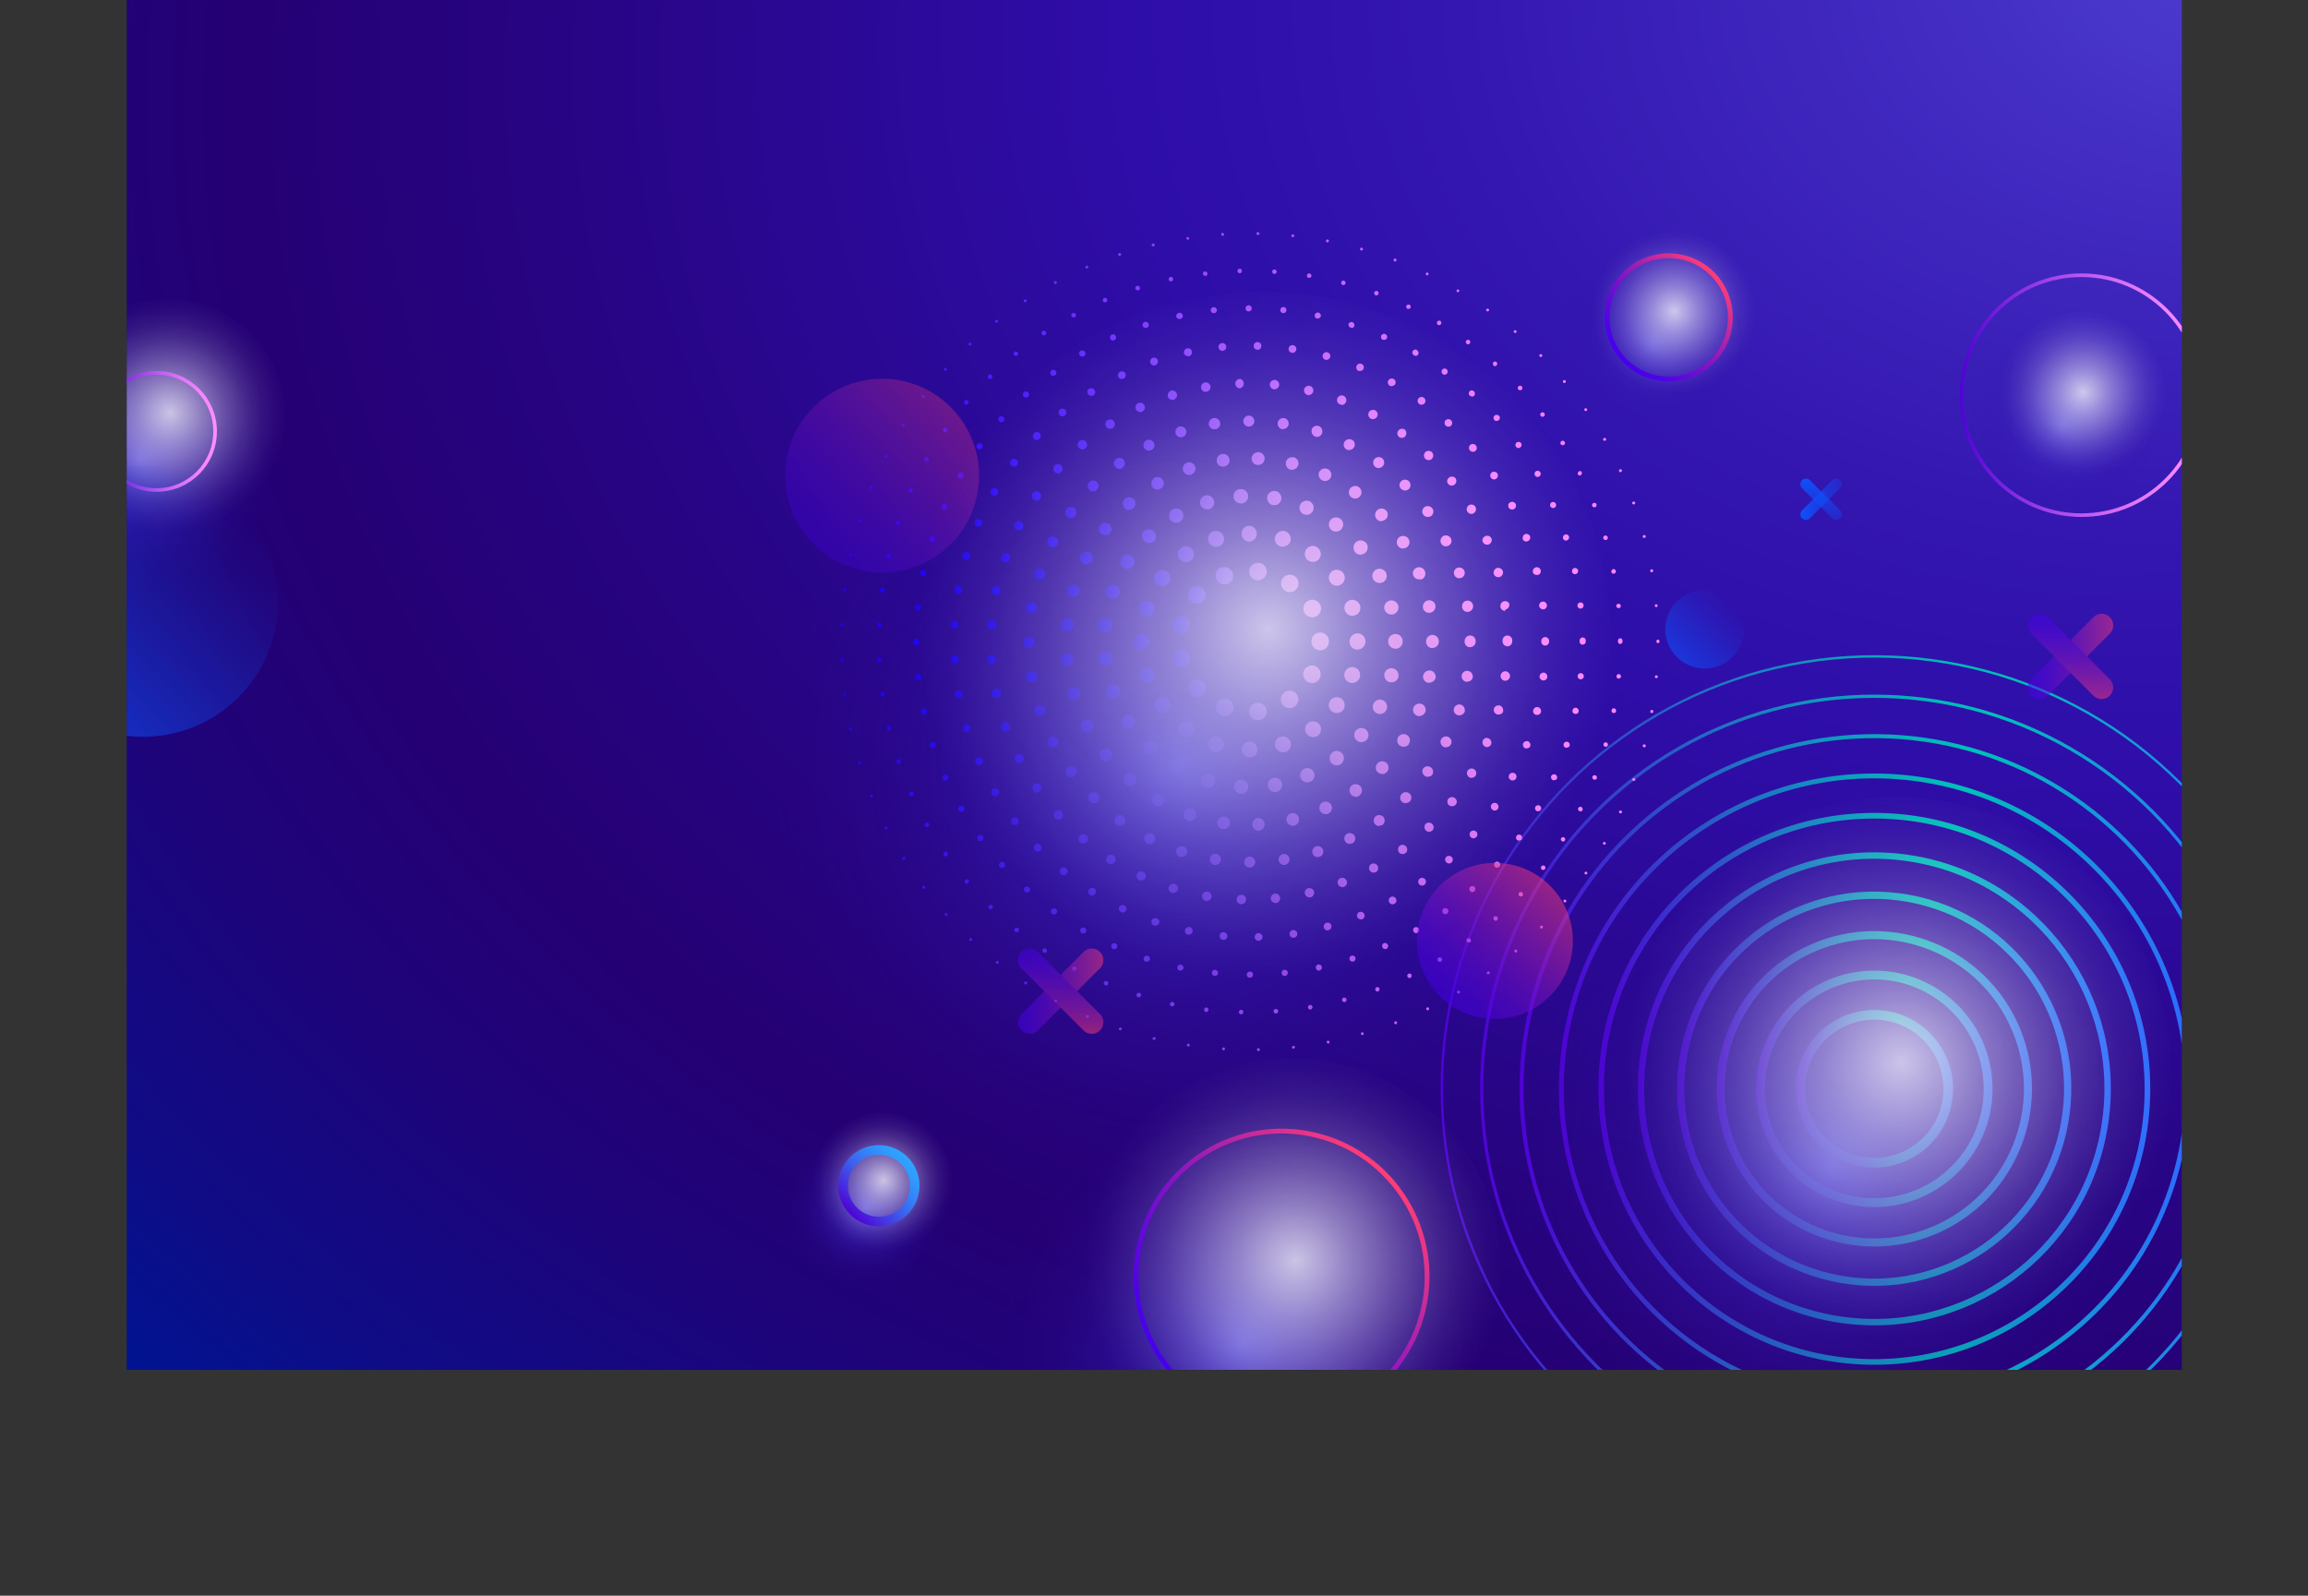 <svg xmlns="http://www.w3.org/2000/svg" xmlns:xlink="http://www.w3.org/1999/xlink" viewBox="0 0 479.01 331.22"><rect x="0" y="0" width="479.01" height="331.22" fill="#333333" stroke="none"/><defs><style>.cls-1,.cls-10,.cls-11,.cls-12,.cls-13,.cls-14,.cls-31,.cls-34,.cls-37,.cls-40,.cls-43,.cls-5,.cls-6,.cls-7,.cls-8,.cls-9{fill:none;}.cls-2{isolation:isolate;}.cls-3{fill:url(#radial-gradient);}.cls-4{clip-path:url(#clip-path);}.cls-10,.cls-11,.cls-12,.cls-13,.cls-14,.cls-31,.cls-34,.cls-37,.cls-40,.cls-43,.cls-5,.cls-6,.cls-7,.cls-8,.cls-9{stroke-miterlimit:10;}.cls-5{stroke-width:0.5px;stroke:url(#linear-gradient);}.cls-6{stroke-width:0.67px;stroke:url(#linear-gradient-2);}.cls-7{stroke-width:0.83px;stroke:url(#linear-gradient-3);}.cls-8{stroke:url(#linear-gradient-4);}.cls-9{stroke-width:1.17px;stroke:url(#linear-gradient-5);}.cls-10{stroke-width:1.33px;stroke:url(#linear-gradient-6);}.cls-11{stroke-width:1.5px;stroke:url(#linear-gradient-7);}.cls-12{stroke-width:1.67px;stroke:url(#linear-gradient-8);}.cls-13{stroke-width:1.83px;stroke:url(#linear-gradient-9);}.cls-14,.cls-34{stroke-width:2px;}.cls-14{stroke:url(#linear-gradient-10);}.cls-15,.cls-27,.cls-29,.cls-32,.cls-35,.cls-38,.cls-41{mix-blend-mode:multiply;}.cls-15{fill:url(#radial-gradient-2);}.cls-16,.cls-28,.cls-30,.cls-33,.cls-36,.cls-39,.cls-42{opacity:0.75;}.cls-16,.cls-28,.cls-30,.cls-33,.cls-36,.cls-39,.cls-42,.cls-44,.cls-55{mix-blend-mode:overlay;}.cls-16{fill:url(#radial-gradient-3);}.cls-17{fill:url(#linear-gradient-11);}.cls-18{fill:url(#linear-gradient-12);}.cls-19{fill:url(#linear-gradient-13);}.cls-20{fill:url(#linear-gradient-14);}.cls-21{fill:url(#linear-gradient-15);}.cls-22{fill:url(#linear-gradient-16);}.cls-23{fill:url(#linear-gradient-17);}.cls-24{fill:url(#linear-gradient-18);}.cls-25{fill:url(#linear-gradient-19);}.cls-26{fill:url(#linear-gradient-20);}.cls-27{fill:url(#radial-gradient-4);}.cls-28{fill:url(#radial-gradient-5);}.cls-29{fill:url(#radial-gradient-6);}.cls-30{fill:url(#radial-gradient-7);}.cls-31{stroke:url(#linear-gradient-21);}.cls-32{fill:url(#radial-gradient-8);}.cls-33{fill:url(#radial-gradient-9);}.cls-34{stroke:url(#linear-gradient-22);}.cls-35{fill:url(#radial-gradient-10);}.cls-36{fill:url(#radial-gradient-11);}.cls-37{stroke:url(#linear-gradient-23);}.cls-38{fill:url(#radial-gradient-12);}.cls-39{fill:url(#radial-gradient-13);}.cls-40,.cls-43{stroke-width:0.75px;}.cls-40{stroke:url(#linear-gradient-24);}.cls-41{fill:url(#radial-gradient-14);}.cls-42{fill:url(#radial-gradient-15);}.cls-43{stroke:url(#linear-gradient-25);}.cls-44,.cls-55{opacity:0.6;}.cls-44{fill:url(#linear-gradient-26);}.cls-45,.cls-50{opacity:0.5;}.cls-45,.cls-46,.cls-47,.cls-50{mix-blend-mode:hard-light;}.cls-45{fill:url(#linear-gradient-27);}.cls-46{opacity:0.3;fill:url(#linear-gradient-28);}.cls-48{fill:url(#linear-gradient-29);}.cls-49{fill:url(#linear-gradient-30);}.cls-51{fill:url(#linear-gradient-31);}.cls-52{fill:url(#linear-gradient-32);}.cls-53{fill:url(#linear-gradient-33);}.cls-54{fill:url(#linear-gradient-34);}.cls-55{fill:url(#linear-gradient-35);}</style><radialGradient id="radial-gradient" cx="475.56" cy="-13.82" r="579.32" gradientTransform="matrix(0.98, -0.18, 0.13, 0.71, 9.15, 79.55)" gradientUnits="userSpaceOnUse"><stop offset="0" stop-color="#4f40d4"/><stop offset="0.13" stop-color="#422cc2"/><stop offset="0.31" stop-color="#3315af"/><stop offset="0.42" stop-color="#2e0da8"/><stop offset="0.43" stop-color="#2e0da7"/><stop offset="0.63" stop-color="#270482"/><stop offset="0.74" stop-color="#250074"/><stop offset="0.82" stop-color="#1f0379"/><stop offset="0.93" stop-color="#0f0c86"/><stop offset="1" stop-color="#001492"/></radialGradient><clipPath id="clip-path"><rect class="cls-1" x="26.3" y="31.15" width="426.52" height="253.19"/></clipPath><linearGradient id="linear-gradient" x1="298.98" y1="226.01" x2="479.01" y2="226.01" gradientTransform="translate(273.75 -208.86) rotate(45)" gradientUnits="userSpaceOnUse"><stop offset="0" stop-color="#4f02d4"/><stop offset="0.02" stop-color="#4c09d3"/><stop offset="0.19" stop-color="#314ac9"/><stop offset="0.34" stop-color="#1c7dc2"/><stop offset="0.47" stop-color="#0da1bd"/><stop offset="0.58" stop-color="#03b8b9"/><stop offset="0.65" stop-color="#00c0b8"/><stop offset="1" stop-color="#2e69ff"/></linearGradient><linearGradient id="linear-gradient-2" x1="307.17" y1="226.01" x2="470.82" y2="226.01" gradientTransform="matrix(1, 0, 0, 1, 0, 0)" xlink:href="#linear-gradient"/><linearGradient id="linear-gradient-3" x1="315.35" y1="226.01" x2="462.64" y2="226.01" gradientTransform="translate(515.88 -205.61) rotate(76.22)" xlink:href="#linear-gradient"/><linearGradient id="linear-gradient-4" x1="323.54" y1="226.01" x2="454.46" y2="226.01" gradientTransform="translate(522.34 -203.66) rotate(77.08)" xlink:href="#linear-gradient"/><linearGradient id="linear-gradient-5" x1="331.72" y1="226.01" x2="446.27" y2="226.01" gradientTransform="matrix(1, 0, 0, 1, 0, 0)" xlink:href="#linear-gradient"/><linearGradient id="linear-gradient-6" x1="339.91" y1="226.01" x2="438.09" y2="226.01" gradientTransform="translate(550.79 -193.77) rotate(80.92)" xlink:href="#linear-gradient"/><linearGradient id="linear-gradient-7" x1="348.09" y1="226.01" x2="429.9" y2="226.01" gradientTransform="translate(521.31 -203.98) rotate(76.95)" xlink:href="#linear-gradient"/><linearGradient id="linear-gradient-8" x1="356.27" y1="226.01" x2="421.72" y2="226.01" gradientTransform="translate(119.04 -133.88) rotate(22.97)" xlink:href="#linear-gradient"/><linearGradient id="linear-gradient-9" x1="364.46" y1="226.01" x2="413.53" y2="226.01" gradientTransform="matrix(1, 0, 0, 1, 0, 0)" xlink:href="#linear-gradient"/><linearGradient id="linear-gradient-10" x1="372.64" y1="226.01" x2="405.35" y2="226.01" gradientTransform="translate(513.81 -206.21) rotate(75.95)" xlink:href="#linear-gradient"/><radialGradient id="radial-gradient-2" cx="380.16" cy="243.04" r="66.57" gradientTransform="translate(521.13 -182.98) rotate(75.44)" gradientUnits="userSpaceOnUse"><stop offset="0" stop-color="#4f40d4"/><stop offset="0.19" stop-color="#4632c8" stop-opacity="0.72"/><stop offset="0.4" stop-color="#3d25bd" stop-opacity="0.47"/><stop offset="0.59" stop-color="#371bb4" stop-opacity="0.27"/><stop offset="0.76" stop-color="#3213ad" stop-opacity="0.12"/><stop offset="0.9" stop-color="#2f0fa9" stop-opacity="0.03"/><stop offset="1" stop-color="#2e0da8" stop-opacity="0"/></radialGradient><radialGradient id="radial-gradient-3" cx="394.67" cy="220.52" r="57.26" gradientTransform="translate(528.57 -208.93) rotate(77.89)" gradientUnits="userSpaceOnUse"><stop offset="0" stop-color="#fff"/><stop offset="0.09" stop-color="#fff" stop-opacity="0.87"/><stop offset="0.28" stop-color="#fff" stop-opacity="0.61"/><stop offset="0.47" stop-color="#fff" stop-opacity="0.39"/><stop offset="0.63" stop-color="#fff" stop-opacity="0.22"/><stop offset="0.78" stop-color="#fff" stop-opacity="0.1"/><stop offset="0.91" stop-color="#fff" stop-opacity="0.03"/><stop offset="1" stop-color="#fff" stop-opacity="0"/></radialGradient><linearGradient id="linear-gradient-11" x1="174.37" y1="133.16" x2="344.36" y2="133.16" gradientUnits="userSpaceOnUse"><stop offset="0" stop-color="#1902fc"/><stop offset="0.15" stop-color="#481dfd"/><stop offset="0.38" stop-color="#8942fd"/><stop offset="0.58" stop-color="#bc5ffe"/><stop offset="0.76" stop-color="#e074ff"/><stop offset="0.91" stop-color="#f780ff"/><stop offset="1" stop-color="#ff85ff"/></linearGradient><linearGradient id="linear-gradient-12" x1="182" y1="133.16" x2="336.74" y2="133.16" xlink:href="#linear-gradient-11"/><linearGradient id="linear-gradient-13" x1="189.54" y1="133.15" x2="329.11" y2="133.15" xlink:href="#linear-gradient-11"/><linearGradient id="linear-gradient-14" x1="197.26" y1="133.15" x2="321.5" y2="133.15" xlink:href="#linear-gradient-11"/><linearGradient id="linear-gradient-15" x1="204.9" y1="133.16" x2="313.88" y2="133.16" xlink:href="#linear-gradient-11"/><linearGradient id="linear-gradient-16" x1="212.4" y1="133.16" x2="306.25" y2="133.16" xlink:href="#linear-gradient-11"/><linearGradient id="linear-gradient-17" x1="220.18" y1="133.15" x2="298.64" y2="133.15" xlink:href="#linear-gradient-11"/><linearGradient id="linear-gradient-18" x1="227.83" y1="133.16" x2="291.02" y2="133.16" xlink:href="#linear-gradient-11"/><linearGradient id="linear-gradient-19" x1="235.26" y1="133.16" x2="283.39" y2="133.16" xlink:href="#linear-gradient-11"/><linearGradient id="linear-gradient-20" x1="243.29" y1="133.15" x2="275.77" y2="133.15" xlink:href="#linear-gradient-11"/><radialGradient id="radial-gradient-4" cx="244.86" cy="159.17" r="84.57" gradientTransform="matrix(1, 0, 0, 1, 0, 0)" xlink:href="#radial-gradient-2"/><radialGradient id="radial-gradient-5" cx="263.29" cy="130.56" r="72.74" gradientTransform="matrix(1, 0, 0, 1, 0, 0)" xlink:href="#radial-gradient-3"/><radialGradient id="radial-gradient-6" cx="343.13" cy="71.28" r="19.84" gradientTransform="matrix(1, 0, 0, 1, 0, 0)" xlink:href="#radial-gradient-2"/><radialGradient id="radial-gradient-7" cx="347.46" cy="64.57" r="17.07" gradientTransform="translate(65.07 -147.39) rotate(26.37)" xlink:href="#radial-gradient-3"/><linearGradient id="linear-gradient-21" x1="336.94" y1="75.28" x2="355.73" y2="56.48" gradientUnits="userSpaceOnUse"><stop offset="0" stop-color="#4700eb"/><stop offset="0.11" stop-color="#4e02e6"/><stop offset="0.27" stop-color="#6309d9"/><stop offset="0.47" stop-color="#8414c4"/><stop offset="0.69" stop-color="#b224a7"/><stop offset="0.93" stop-color="#ed3782"/><stop offset="1" stop-color="#ff3d76"/></linearGradient><radialGradient id="radial-gradient-8" cx="179.66" cy="250.76" r="17" gradientTransform="translate(396.96 32.32) rotate(80.32)" xlink:href="#radial-gradient-2"/><radialGradient id="radial-gradient-9" cx="183.36" cy="245.01" r="14.62" gradientTransform="matrix(1, 0, 0, 1, 0, 0)" xlink:href="#radial-gradient-3"/><linearGradient id="linear-gradient-22" x1="176.44" y1="252.09" x2="188.36" y2="240.18" gradientUnits="userSpaceOnUse"><stop offset="0" stop-color="#4f02d4"/><stop offset="0.2" stop-color="#462ee0"/><stop offset="0.47" stop-color="#3c61ed"/><stop offset="0.7" stop-color="#3485f7"/><stop offset="0.88" stop-color="#309cfd"/><stop offset="1" stop-color="#2ea4ff"/></linearGradient><radialGradient id="radial-gradient-10" cx="257.79" cy="278.79" r="50.73" gradientTransform="matrix(1, 0, 0, 1, 0, 0)" xlink:href="#radial-gradient-2"/><radialGradient id="radial-gradient-11" cx="268.85" cy="261.63" r="43.64" gradientTransform="matrix(1, 0, 0, 1, 0, 0)" xlink:href="#radial-gradient-3"/><linearGradient id="linear-gradient-23" x1="244.26" y1="286.69" x2="287.68" y2="243.27" gradientTransform="translate(461.77 -55.36) rotate(76.54)" xlink:href="#linear-gradient-21"/><radialGradient id="radial-gradient-12" cx="427.94" cy="88.24" r="20.18" gradientTransform="matrix(1, 0, 0, 1, 0, 0)" xlink:href="#radial-gradient-2"/><radialGradient id="radial-gradient-13" cx="432.34" cy="81.41" r="17.36" gradientTransform="matrix(1, 0, 0, 1, 0, 0)" xlink:href="#radial-gradient-3"/><linearGradient id="linear-gradient-24" x1="406.72" y1="82.03" x2="457.28" y2="82.03" gradientUnits="userSpaceOnUse"><stop offset="0" stop-color="#4f02d4"/><stop offset="0.25" stop-color="#8930e2"/><stop offset="0.5" stop-color="#bc58ef"/><stop offset="0.71" stop-color="#e076f8"/><stop offset="0.89" stop-color="#f787fd"/><stop offset="1" stop-color="#ff8eff"/></linearGradient><radialGradient id="radial-gradient-14" cx="29.03" cy="95.35" r="28.54" gradientTransform="translate(76.48 8.09) rotate(45)" xlink:href="#radial-gradient-2"/><radialGradient id="radial-gradient-15" cx="35.25" cy="85.69" r="24.55" gradientTransform="matrix(1, 0, 0, 1, 0, 0)" xlink:href="#radial-gradient-3"/><linearGradient id="linear-gradient-25" x1="19.94" y1="89.55" x2="45.01" y2="89.55" xlink:href="#linear-gradient-24"/><linearGradient id="linear-gradient-26" x1="348" y1="136.37" x2="359.54" y2="124.82" gradientTransform="translate(404 -243.15) rotate(77.39)" gradientUnits="userSpaceOnUse"><stop offset="0" stop-color="#0f50fb"/><stop offset="0.17" stop-color="#0f50fb" stop-opacity="0.8"/><stop offset="0.48" stop-color="#0f50fb" stop-opacity="0.46"/><stop offset="0.72" stop-color="#0f50fb" stop-opacity="0.21"/><stop offset="0.91" stop-color="#0f50fb" stop-opacity="0.06"/><stop offset="1" stop-color="#0f50fb" stop-opacity="0"/></linearGradient><linearGradient id="linear-gradient-27" x1="298.8" y1="206.74" x2="321.69" y2="183.85" xlink:href="#linear-gradient-21"/><linearGradient id="linear-gradient-28" x1="168.85" y1="112.98" x2="197.3" y2="84.53" gradientTransform="translate(248.39 -98.74) rotate(79.96)" xlink:href="#linear-gradient-21"/><linearGradient id="linear-gradient-29" x1="434.47" y1="126.33" x2="440.54" y2="120.26" gradientTransform="translate(155.75 -292.9) rotate(45)" gradientUnits="userSpaceOnUse"><stop offset="0" stop-color="#0f50fb"/><stop offset="0.3" stop-color="#0f50fb" stop-opacity="0.76"/><stop offset="0.63" stop-color="#0f50fb" stop-opacity="0.51"/><stop offset="0.87" stop-color="#0f50fb" stop-opacity="0.36"/><stop offset="1" stop-color="#0f50fb" stop-opacity="0.3"/></linearGradient><linearGradient id="linear-gradient-30" x1="130.28" y1="-174.72" x2="136.35" y2="-180.79" gradientTransform="translate(346.51 -116.32) rotate(135)" xlink:href="#linear-gradient-29"/><linearGradient id="linear-gradient-31" x1="391.9" y1="313.29" x2="404.41" y2="300.78" gradientTransform="translate(155.75 -292.9) rotate(45)" xlink:href="#linear-gradient-21"/><linearGradient id="linear-gradient-32" x1="310.81" y1="-132.15" x2="323.32" y2="-144.66" gradientTransform="translate(346.51 -116.32) rotate(135)" xlink:href="#linear-gradient-21"/><linearGradient id="linear-gradient-33" x1="490.94" y1="115.98" x2="503.45" y2="103.47" gradientTransform="translate(155.75 -292.9) rotate(45)" xlink:href="#linear-gradient-21"/><linearGradient id="linear-gradient-34" x1="113.49" y1="-231.18" x2="126.01" y2="-243.7" gradientTransform="translate(346.51 -116.32) rotate(135)" xlink:href="#linear-gradient-21"/><linearGradient id="linear-gradient-35" x1="9.77" y1="144.71" x2="49.5" y2="104.98" gradientTransform="matrix(1, 0, 0, 1, 0, 0)" xlink:href="#linear-gradient-26"/></defs><title>Asset 1</title><g class="cls-2"><g id="Layer_2" data-name="Layer 2"><g id="OBJECTS"><rect class="cls-3" x="26.3" width="426.52" height="284.35"/><g class="cls-4"><circle class="cls-5" cx="389" cy="226.01" r="89.76" transform="translate(-45.88 341.26) rotate(-45)"/><circle class="cls-6" cx="389" cy="226.01" r="81.49"/><circle class="cls-7" cx="389" cy="226.01" r="73.23" transform="translate(76.85 550) rotate(-76.22)"/><circle class="cls-8" cx="389" cy="226.01" r="64.96" transform="translate(81.75 554.65) rotate(-77.08)"/><circle class="cls-9" cx="389" cy="226.01" r="56.69"/><circle class="cls-10" cx="389" cy="226.01" r="48.42" transform="translate(104.43 574.47) rotate(-80.92)"/><circle class="cls-11" cx="389" cy="226.01" r="40.16" transform="translate(80.96 553.91) rotate(-76.95)"/><circle class="cls-12" cx="389" cy="226.01" r="31.89" transform="translate(-57.36 169.72) rotate(-22.97)"/><circle class="cls-13" cx="389" cy="226.01" r="23.62"/><circle class="cls-14" cx="389" cy="226.01" r="15.35" transform="translate(75.31 548.5) rotate(-75.95)"/><circle class="cls-15" cx="378.86" cy="245.42" r="66.42" transform="matrix(0.25, -0.97, 0.97, 0.25, 46.06, 550.39)"/><circle class="cls-16" cx="393.55" cy="222.56" r="57.13" transform="translate(93.35 560.64) rotate(-77.89)"/><path class="cls-17" d="M261.18,218.17a.29.29,0,0,1-.3-.3.28.28,0,0,1,.28-.3h0a.32.32,0,0,1,.31.3.31.31,0,0,1-.3.31h0v0Zm-7.26-.15h0a.36.36,0,0,1-.21-.11.29.29,0,0,1-.07-.22.32.32,0,0,1,.32-.28h0a.3.3,0,0,1,.28.3v0A.31.31,0,0,1,253.92,218Zm14.53-.32a.31.31,0,0,1-.3-.27.32.32,0,0,1,.26-.33h0a.28.28,0,0,1,.34.26v0a.31.31,0,0,1-.27.3h-.06Zm-21.79-.46h-.07a.31.31,0,0,1-.24-.35.29.29,0,0,1,.34-.25h0a.3.3,0,0,1,.24.29V217A.32.32,0,0,1,246.66,217.24Zm29-.63a.29.29,0,0,1-.29-.24.31.31,0,0,1,0-.23.33.33,0,0,1,.19-.12h.09a.32.32,0,0,1,.3.24v.06a.28.28,0,0,1-.24.29h-.09Zm-36.14-.75h-.09a.28.28,0,0,1-.19-.13.38.38,0,0,1,0-.23.3.3,0,0,1,.37-.22h0a.32.32,0,0,1,.23.29v.07A.31.31,0,0,1,239.51,215.86Zm43.23-1a.31.31,0,0,1-.29-.22.29.29,0,0,1,.2-.36s0,0,0,0a.3.3,0,0,1,.37.2.2.2,0,0,1,0,.07.29.29,0,0,1-.2.29s0,0,0,0h-.11Zm-50.23-1s-.06,0-.1,0h0a.33.33,0,0,1-.19-.16.41.41,0,0,1,0-.22.32.32,0,0,1,.39-.2h0a.31.31,0,0,1,.21.29.34.34,0,0,1,0,.1A.32.32,0,0,1,232.51,213.86Zm57.14-1.26a.3.3,0,0,1-.27-.19.24.24,0,0,1,0-.23.25.25,0,0,1,.17-.16h0a.3.3,0,0,1,.38.17.36.36,0,0,1,0,.11.33.33,0,0,1-.19.29h0Zm-64-1.36a.27.27,0,0,1-.12,0h0a.31.31,0,0,1-.13-.4.29.29,0,0,1,.4-.14h0a.28.28,0,0,1,.18.28.2.2,0,0,1,0,.11A.31.31,0,0,1,225.69,211.24Zm70.65-1.54a.31.31,0,0,1-.28-.17.27.27,0,0,1,0-.23.22.22,0,0,1,.16-.17h0a.3.3,0,0,1,.4.13.33.33,0,0,1,0,.13.35.35,0,0,1-.17.28h0A.31.31,0,0,1,296.34,209.7Zm-77.2-1.63a.42.42,0,0,1-.15,0h0a.3.3,0,0,1-.15-.18.31.31,0,0,1,0-.23.3.3,0,0,1,.4-.12h0a.29.29,0,0,1,.16.26.28.28,0,0,1,0,.15A.29.29,0,0,1,219.14,208.07Zm83.61-1.84a.31.31,0,0,1-.27-.15.32.32,0,0,1,.11-.41h0a.32.32,0,0,1,.46.25.35.35,0,0,1-.14.27h0A.24.24,0,0,1,302.75,206.23Zm-89.88-1.9a.21.21,0,0,1-.15-.05h0l0,0a.29.29,0,0,1-.07-.41.3.3,0,0,1,.41-.09h0v0a.25.25,0,0,1,.14.24.37.37,0,0,1-.05.17A.33.33,0,0,1,212.87,204.33Zm96-2.1a.33.33,0,0,1-.25-.12.28.28,0,0,1,0-.23.3.3,0,0,1,.12-.2h0a.29.29,0,0,1,.41.06.26.26,0,0,1,.06.18.29.29,0,0,1-.12.24l0,0A.35.35,0,0,1,308.84,202.23ZM207,200.07a.28.28,0,0,1-.19-.07h0a.3.3,0,1,1,.37-.47h0a.34.34,0,0,1,.13.23.29.29,0,0,1-.08.19A.27.27,0,0,1,207,200.07Zm107.6-2.35a.31.31,0,0,1-.21-.53s0,0,0,0a.32.32,0,0,1,.43,0,.33.33,0,0,1,.06.19.27.27,0,0,1-.09.23h0A.27.27,0,0,1,314.56,197.72Zm-113.13-2.41a.31.31,0,0,1-.21-.07v0a.25.25,0,0,1-.1-.2.29.29,0,0,1,.09-.22.3.3,0,0,1,.42,0h0a.3.3,0,0,1,.1.22.44.44,0,0,1-.07.22A.34.34,0,0,1,201.43,195.31Zm118.45-2.59a.29.29,0,0,1-.22-.08.3.3,0,0,1,0-.42v0a.33.33,0,0,1,.44,0,.3.3,0,0,1,0,.43h0s0,0,0,0A.31.31,0,0,1,319.88,192.72Zm-123.56-2.61a.26.26,0,0,1-.21-.09l0,0a.3.3,0,0,1,.45-.4l0,0a.32.32,0,0,1,.08.2.34.34,0,0,1-.1.23A.31.31,0,0,1,196.32,190.11Zm128.43-2.8a.34.34,0,0,1-.19-.07.33.33,0,0,1-.11-.21.24.24,0,0,1,.07-.22v0h0a.31.31,0,0,1,.41,0,.28.28,0,0,1,.11.23.25.25,0,0,1-.07.19v0h0A.31.31,0,0,1,324.75,187.31Zm-133.07-2.82a.29.29,0,0,1-.23-.12l0,0a.31.31,0,0,1,.06-.43.32.32,0,0,1,.42.06v0a.23.23,0,0,1,.06.18.26.26,0,0,1-.12.24A.28.28,0,0,1,191.68,184.49Zm137.46-3a.26.26,0,0,1-.17,0,.28.28,0,0,1-.12-.19.24.24,0,0,1,0-.23h0a.3.3,0,0,1,.41-.09.33.33,0,0,1,.13.26.26.26,0,0,1-.05.17v0A.35.35,0,0,1,329.14,181.48Zm-141.59-3h0a.3.3,0,0,1-.26-.15v0a.23.23,0,0,1,0-.23.26.26,0,0,1,.13-.19.32.32,0,0,1,.41.1v0a.17.17,0,0,1,0,.14.31.31,0,0,1-.15.27A.33.33,0,0,1,187.55,178.5ZM333,175.32a.33.33,0,0,1-.15,0,.25.25,0,0,1-.14-.18.3.3,0,0,1,0-.23v0h0a.31.31,0,0,1,.4-.11.32.32,0,0,1,.12.41l0,0h0A.3.3,0,0,1,333,175.32Zm-149.09-3.16a.27.27,0,0,1-.25-.16h0l0,0a.31.31,0,0,1,.14-.41.33.33,0,0,1,.41.13v0a.25.25,0,0,1,0,.13.27.27,0,0,1-.15.25A.28.28,0,0,1,183.93,172.16Zm152.41-3.34-.12,0a.37.37,0,0,1-.16-.17.27.27,0,0,1,0-.23h0a.31.31,0,0,1,.41-.15.3.3,0,0,1,.17.27.31.31,0,0,1,0,.13h0A.32.32,0,0,1,336.34,168.82Zm-155.45-3.27a.31.31,0,0,1-.28-.2h0a.33.33,0,0,1,0-.24.3.3,0,0,1,.17-.16.31.31,0,0,1,.39.17v0a.18.18,0,0,1,0,.11.29.29,0,0,1-.18.27Zm158.21-3.47a.19.19,0,0,1-.1,0,.28.28,0,0,1-.18-.37v0a.33.33,0,0,1,.39-.18.31.31,0,0,1,.2.29.36.36,0,0,1,0,.1v0A.32.32,0,0,1,339.1,162.08Zm-160.68-3.39a.3.3,0,0,1-.29-.21v0s0,0,0,0a.45.45,0,0,1,0-.23.31.31,0,0,1,.18-.14.3.3,0,0,1,.38.19v0a.34.34,0,0,1,0,.1.31.31,0,0,1-.22.29Zm162.84-3.58h-.07a.29.29,0,0,1-.22-.37h0a.31.31,0,0,1,.38-.22.3.3,0,0,1,.23.29s0,.05,0,.07,0,0,0,0A.29.29,0,0,1,341.26,155.11Zm-164.7-3.47a.29.29,0,0,1-.3-.24h0a.37.37,0,0,1,0-.23.32.32,0,0,1,.2-.12.31.31,0,0,1,.36.23h0a.15.15,0,0,1,0,.06.29.29,0,0,1-.24.3ZM342.82,148h-.06a.28.28,0,0,1-.19-.12.28.28,0,0,1-.05-.22v0h0a.3.3,0,0,1,.6,0,.09.09,0,0,1,0,.05v0h0A.28.28,0,0,1,342.82,148Zm-167.51-3.53a.29.29,0,0,1-.3-.25v0a.29.29,0,0,1,.25-.33.29.29,0,0,1,.34.26v0s0,0,0,0a.32.32,0,0,1-.27.3Zm168.43-3.7h0a.3.3,0,0,1-.28-.32v0a.29.29,0,0,1,.33-.27.31.31,0,0,1,.28.31s0,0,0,0v0A.3.3,0,0,1,343.74,140.76Zm-169-3.56h0a.3.3,0,0,1-.3-.28h0a.31.31,0,0,1,.07-.22.39.39,0,0,1,.21-.11h0a.32.32,0,0,1,.32.29v0a.3.3,0,0,1-.29.29Zm169.36-3.71a.31.31,0,0,1-.31-.31v0h0s0-.05,0-.07a.18.18,0,0,1,0-.1v0a.31.31,0,0,1,.61,0v0a.17.17,0,0,1,0,.08.34.34,0,0,1,0,.1v0A.31.31,0,0,1,344.06,133.49Zm-169.39-3.57h0a.29.29,0,0,1-.29-.29v-.05a.31.31,0,0,1,.3-.29h0a.3.3,0,0,1,.29.31v0h0A.31.31,0,0,1,174.67,129.92ZM343.73,126a.3.3,0,0,1-.3-.27v0a.31.31,0,0,1,.28-.31.3.3,0,0,1,.32.28v0h0a.29.29,0,0,1-.26.31Zm-168.44-3.35s0,0,0,0a.28.28,0,0,1-.26-.29v0h0v0a.28.28,0,0,1,.33-.25.31.31,0,0,1,.27.33v0A.3.3,0,0,1,175.29,122.65Zm167.5-3.88a.28.28,0,0,1-.29-.24h0v-.05a.29.29,0,0,1,.26-.3.28.28,0,0,1,.34.24v0a.31.31,0,0,1-.24.35Zm-166.28-3.3h-.06a.32.32,0,0,1-.24-.3s0,0,0-.06h0v0a.31.31,0,0,1,.36-.22.35.35,0,0,1,.2.13.31.31,0,0,1,0,.23v0A.32.32,0,0,1,176.51,115.47Zm164.72-3.82a.28.28,0,0,1-.29-.21v0s0,0,0,0,0,0,0-.07a.3.3,0,0,1,.23-.3.33.33,0,0,1,.38.21v0h0a.31.31,0,0,1-.21.37Zm-162.87-3.24h-.09a.28.28,0,0,1-.18-.14.31.31,0,0,1,0-.23v0a.31.31,0,0,1,.38-.19.29.29,0,0,1,.2.37v0A.3.3,0,0,1,178.36,108.41Zm160.69-3.71a.3.3,0,0,1-.28-.2v0h0a.36.36,0,0,1,0-.1.27.27,0,0,1,.2-.28.3.3,0,0,1,.39.18s0,0,0,0a.3.3,0,0,1-.18.38Zm-158.24-3.15a.17.17,0,0,1-.11,0,.26.26,0,0,1-.19-.26.21.21,0,0,1,0-.12v0a.29.29,0,0,1,.38-.17.35.35,0,0,1,.17.17.31.31,0,0,1,0,.23v0A.33.33,0,0,1,180.81,101.55ZM336.28,98a.27.27,0,0,1-.26-.18l0,0h0a.25.25,0,0,1,0-.13.29.29,0,0,1,.18-.27.3.3,0,0,1,.4.15v0a.27.27,0,0,1,0,.23.28.28,0,0,1-.15.17A.23.23,0,0,1,336.28,98Zm-152.43-3a.32.32,0,0,1-.14,0,.31.31,0,0,1-.16-.27.25.25,0,0,1,0-.13v0a.33.33,0,0,1,.42-.13.3.3,0,0,1,.12.41h0A.31.31,0,0,1,183.85,94.92ZM333,91.49a.32.32,0,0,1-.27-.16h0v0a.26.26,0,0,1,0-.15.3.3,0,0,1,.16-.25.3.3,0,0,1,.41.12v0a.3.3,0,0,1-.11.41A.31.31,0,0,1,333,91.49Zm-145.5-2.92a.29.29,0,0,1-.16,0,.29.29,0,0,1-.14-.26.2.2,0,0,1,0-.15v0a.29.29,0,0,1,.41-.08.3.3,0,0,1,.1.41l0,0A.26.26,0,0,1,187.45,88.57Zm141.61-3.25a.33.33,0,0,1-.25-.13s0,0,0,0v0a.24.24,0,0,1-.05-.2.28.28,0,0,1,.12-.2.3.3,0,0,1,.42.08s0,0,0,0a.25.25,0,0,1,.05.22.24.24,0,0,1-.13.19A.25.25,0,0,1,329.06,85.32ZM191.57,82.57a.27.27,0,0,1-.17-.06.31.31,0,0,1-.13-.25.28.28,0,0,1,.06-.16s0,0,0,0,0,0,0,0a.31.31,0,0,1,.42,0,.3.3,0,0,1,.06.42l0,0A.26.26,0,0,1,191.57,82.57Zm133.09-3.06a.3.3,0,0,1-.23-.11l0,0a.33.33,0,0,1-.06-.19.32.32,0,0,1,.11-.24.31.31,0,0,1,.42,0h0a.31.31,0,0,1,0,.43A.35.35,0,0,1,324.66,79.51ZM196.2,76.93a.26.26,0,0,1-.19-.07.28.28,0,0,1-.11-.22.25.25,0,0,1,.09-.2v0a.3.3,0,0,1,.42,0,.29.29,0,0,1,0,.43l0,0A.32.32,0,0,1,196.2,76.93Zm123.58-2.84a.3.3,0,0,1-.22-.08v0a.24.24,0,0,1-.08-.2.33.33,0,0,1,.08-.22.33.33,0,0,1,.44,0v0a.3.3,0,0,1,0,.43A.29.29,0,0,1,319.78,74.09ZM201.31,71.72a.32.32,0,0,1-.23-.09.31.31,0,0,1,0-.43l0,0a.3.3,0,0,1,.41.45h0A.27.27,0,0,1,201.31,71.72Zm113.15-2.61a.31.31,0,0,1-.19-.06s0,0,0,0a.31.31,0,0,1-.11-.23.28.28,0,0,1,.08-.2.32.32,0,0,1,.43,0s0,0,0,0h0a.3.3,0,0,1,0,.42A.33.33,0,0,1,314.46,69.11ZM206.82,67a.3.3,0,0,1-.24-.11.37.37,0,0,1-.06-.21.32.32,0,0,1,.1-.22l0,0a.32.32,0,0,1,.42,0,.37.37,0,0,1,.07.23.3.3,0,0,1-.12.19l0,0A.28.28,0,0,1,206.82,67Zm101.91-2.35a.27.27,0,0,1-.17-.06h0a.28.28,0,0,1-.12-.23.39.39,0,0,1,.06-.18.31.31,0,0,1,.43-.07v0a.3.3,0,0,1,.07.42A.29.29,0,0,1,308.73,64.61Zm-96-1.92h0a.27.27,0,0,1-.25-.13.31.31,0,0,1,0-.18.27.27,0,0,1,.13-.24l0,0a.32.32,0,0,1,.42.09.3.3,0,0,1-.09.41s0,0,0,0A.3.3,0,0,1,212.73,62.69Zm89.9-2.08a.45.45,0,0,1-.16,0v0a.29.29,0,0,1-.15-.25.23.23,0,0,1,0-.16.32.32,0,0,1,.41-.12h0a0,0,0,0,0,0,0,.3.3,0,0,1,.09.41A.31.31,0,0,1,302.63,60.61ZM219,58.94a.33.33,0,0,1-.27-.15.8.8,0,0,1,0-.15.28.28,0,0,1,.16-.26s0,0,0,0h0a.31.31,0,0,1,.41.12.32.32,0,0,1-.12.42h0A.26.26,0,0,1,219,58.94Zm77.24-1.79-.14,0h0a.31.31,0,0,1-.18-.28.19.19,0,0,1,0-.12.3.3,0,0,1,.39-.15h0v0a.3.3,0,0,1,.14.4A.3.3,0,0,1,296.21,57.15Zm-70.69-1.41a.31.31,0,0,1-.28-.18.43.43,0,0,1,0-.11.31.31,0,0,1,.18-.29h0a.3.3,0,0,1,.4.16.29.29,0,0,1-.16.38l0,0A.23.23,0,0,1,225.52,55.74Zm64-1.47a.29.29,0,0,1-.1,0h0a.3.3,0,0,1-.2-.29.22.22,0,0,1,0-.11.32.32,0,0,1,.4-.17l0,0a.26.26,0,0,1,.16.15.36.36,0,0,1,0,.23A.31.31,0,0,1,289.51,54.27Zm-57.2-1.14a.33.33,0,0,1-.29-.21s0-.06,0-.09a.31.31,0,0,1,.21-.29h0a.3.3,0,0,1,.39.18.37.37,0,0,1,0,.23.3.3,0,0,1-.18.15h0A.15.15,0,0,1,232.31,53.13ZM282.59,52h-.07l0,0a.29.29,0,0,1-.23-.27s0-.06,0-.1a.31.31,0,0,1,.37-.21,0,0,0,0,1,0,0,.3.3,0,0,1,.2.37A.3.3,0,0,1,282.59,52Zm-43.28-.86a.32.32,0,0,1-.29-.24s0,0,0-.07a.3.3,0,0,1,.24-.28s0,0,0,0h0a.3.3,0,0,1,.37.21.35.35,0,0,1,0,.23.29.29,0,0,1-.19.15h-.1Zm36.2-.83a.08.08,0,0,1-.06,0h0a.29.29,0,0,1-.24-.29.07.07,0,0,1,0-.06.29.29,0,0,1,.35-.24h0a.3.3,0,0,1,.19.13.31.31,0,0,1,.05.23A.33.33,0,0,1,275.51,50.28Zm-29-.58a.31.31,0,0,1-.3-.26v0a.31.31,0,0,1,.25-.29h0a.37.37,0,0,1,.34.25.31.31,0,0,1-.06.23.34.34,0,0,1-.2.13h-.07Zm21.83-.5h-.06a.29.29,0,0,1-.26-.3v0a.29.29,0,0,1,.32-.26h0a.28.28,0,0,1,.2.1.38.38,0,0,1,.08.23A.33.33,0,0,1,268.3,49.2Zm-14.59-.29a.3.3,0,0,1-.3-.28h0a.3.3,0,0,1,.29-.31h0a.31.31,0,0,1,.3.29.33.33,0,0,1-.07.21.27.27,0,0,1-.21.1Zm7.32-.16h0a.29.29,0,0,1-.29-.29h0a.29.29,0,0,1,.3-.29h0a.28.28,0,0,1,.21.08.31.31,0,0,1,.09.22A.29.29,0,0,1,261,48.75Z"/><path class="cls-18" d="M257.59,210.54h0a.47.47,0,0,1-.48-.47.55.55,0,0,1,.5-.47h0a.4.4,0,0,1,.31.14.42.42,0,0,1,.13.33.47.47,0,0,1-.13.33A.46.46,0,0,1,257.59,210.54Zm7.2-.17h0a.46.46,0,0,1-.47-.43.53.53,0,0,1,.11-.34.51.51,0,0,1,.33-.17h.06a.47.47,0,0,1,.46.45l-.05,0h.06a.47.47,0,0,1-.42.48S264.8,210.37,264.79,210.37Zm-14.4-.31h-.07a.48.48,0,0,1-.42-.52.46.46,0,0,1,.52-.41h0a.46.46,0,0,1,.4.47v0A.48.48,0,0,1,250.39,210.06Zm21.54-.52a.47.47,0,0,1-.46-.4.46.46,0,0,1,.09-.35.42.42,0,0,1,.3-.18h0a.46.46,0,0,1,.53.38.12.12,0,0,1,0,.08.48.48,0,0,1-.4.47h-.1Zm-28.65-.65h-.12l0,0a.46.46,0,0,1-.33-.54.47.47,0,0,1,.55-.36h0a.48.48,0,0,1,.37.47.22.22,0,0,1,0,.08A.48.48,0,0,1,243.28,208.89ZM279,208a.46.46,0,0,1-.45-.35.4.4,0,0,1,.05-.35.44.44,0,0,1,.28-.22h0a.49.49,0,0,1,.58.34.45.45,0,0,1,0,.12.49.49,0,0,1-.35.46H279Zm-42.68-1-.14,0h0a.49.49,0,0,1-.28-.23.51.51,0,0,1,0-.36.48.48,0,0,1,.59-.32h0a.47.47,0,0,1-.15.92Zm49.56-1.19a.47.47,0,0,1-.18-.9l0,0a.49.49,0,0,1,.61.28.88.88,0,0,1,0,.16.46.46,0,0,1-.3.44h0A.29.29,0,0,1,285.86,205.87Zm-56.33-1.29-.18,0h0a.51.51,0,0,1-.26-.26.56.56,0,0,1,0-.36.47.47,0,0,1,.62-.24h0a.48.48,0,0,1,.26.61A.45.45,0,0,1,229.53,204.58Zm63-1.51a.5.5,0,0,1-.43-.26.47.47,0,0,1,.2-.63h0a.48.48,0,0,1,.63.21.48.48,0,0,1-.22.63h0A.45.45,0,0,1,292.51,203.07ZM223,201.48a.56.56,0,0,1-.23,0h0a.43.43,0,0,1-.23-.28.45.45,0,0,1,0-.36.48.48,0,0,1,.63-.2h0a.52.52,0,0,1,.25.42.43.43,0,0,1-.06.22A.47.47,0,0,1,223,201.48Zm75.82-1.83a.47.47,0,0,1-.41-.23.47.47,0,0,1,.17-.64h0a.48.48,0,0,1,.64.16.34.34,0,0,1,.06.24.44.44,0,0,1-.22.4h0A.45.45,0,0,1,298.85,199.65Zm-82-1.87a.53.53,0,0,1-.27-.08l0,0a.46.46,0,0,1-.12-.65.46.46,0,0,1,.65-.12h0a.44.44,0,0,1,.22.39.5.5,0,0,1-.08.26A.47.47,0,0,1,216.84,197.78Zm88-2.12a.45.45,0,0,1-.37-.19.46.46,0,0,1,.09-.65l0,0a.49.49,0,0,1,.65.11.45.45,0,0,1,.1.28.46.46,0,0,1-.2.37l0,0A.43.43,0,0,1,304.85,195.66ZM211,193.51a.57.57,0,0,1-.3-.1h0a.46.46,0,0,1-.07-.66.48.48,0,0,1,.66-.08v0a.51.51,0,0,1,.19.36.47.47,0,0,1-.48.47Zm99.44-2.39a.43.43,0,0,1-.35-.16.48.48,0,0,1,0-.67h0a.49.49,0,0,1,.66.05.41.41,0,0,1,.12.31.45.45,0,0,1-.15.34l0,0A.49.49,0,0,1,310.46,191.12Zm-104.83-2.4a.41.41,0,0,1-.32-.12h0a.49.49,0,0,1-.14-.33.51.51,0,0,1,.13-.34.48.48,0,0,1,.65,0l0,0h0a.68.68,0,0,1,.13.33.47.47,0,0,1-.14.34A.51.51,0,0,1,205.63,188.72Zm110-2.63a.43.43,0,0,1-.31-.14.45.45,0,0,1,0-.66h0a.47.47,0,0,1,.65,0,.5.5,0,0,1,.16.35.48.48,0,0,1-.13.31h0a0,0,0,0,1,0,0h0A.48.48,0,0,1,315.61,186.09ZM200.7,183.45a.46.46,0,0,1-.35-.16v0a.46.46,0,0,1,0-.66.48.48,0,0,1,.64,0s0,0,0,0h0a.45.45,0,0,1,.09.28.42.42,0,0,1-.16.36A.44.44,0,0,1,200.7,183.45Zm119.58-2.86a.48.48,0,0,1-.28-.1.44.44,0,0,1-.18-.31.46.46,0,0,1,.09-.36l0,0a.48.48,0,0,1,.65-.08.49.49,0,0,1,.19.38.5.5,0,0,1-.11.28v0A.51.51,0,0,1,320.28,180.59Zm-124-2.83a.44.44,0,0,1-.38-.21h0a.41.41,0,0,1-.08-.35.43.43,0,0,1,.19-.31.47.47,0,0,1,.65.12l0,0a.55.55,0,0,1,.07.25.47.47,0,0,1-.19.4A.61.61,0,0,1,196.29,177.76Zm128.12-3.09a.42.42,0,0,1-.24-.07.47.47,0,0,1-.21-.29A.46.46,0,0,1,324,174h0a.47.47,0,0,1,.64-.16.45.45,0,0,1,.21.41.4.4,0,0,1-.07.24,0,0,0,0,1,0,0s0,0,0,0A.42.42,0,0,1,324.41,174.67Zm-132-3a.48.48,0,0,1-.41-.22v0h0a.47.47,0,0,1,.82-.47v0a.49.49,0,0,1,.06.22.46.46,0,0,1-.23.42A.48.48,0,0,1,192.43,171.66ZM328,168.41a.43.43,0,0,1-.22-.06.48.48,0,0,1-.21-.63l0,0a.51.51,0,0,1,.64-.21.52.52,0,0,1,.25.44.41.41,0,0,1,0,.19v0h0A.5.5,0,0,1,328,168.41Zm-138.81-3.16a.46.46,0,0,1-.44-.28v0a.47.47,0,0,1,.86-.38v0a1.21,1.21,0,0,1,0,.18.49.49,0,0,1-.28.44A.45.45,0,0,1,189.17,165.25Zm141.77-3.43a.47.47,0,0,1-.17,0,.51.51,0,0,1-.28-.62v0a.48.48,0,0,1,.62-.25.45.45,0,0,1,.29.44.88.88,0,0,1,0,.16l0,0A.44.44,0,0,1,330.94,161.82Zm-144.43-3.28a.46.46,0,0,1-.44-.32v0a.48.48,0,0,1,0-.37.43.43,0,0,1,.27-.22.47.47,0,0,1,.59.26.2.2,0,0,1,0,0,.31.31,0,0,1,0,.13.46.46,0,0,1-.31.46A.76.76,0,0,1,186.51,158.54ZM333.26,155a.61.61,0,0,1-.13,0,.48.48,0,0,1-.33-.57,0,0,0,0,0,0,0h0a.47.47,0,0,1,.57-.32.45.45,0,0,1,.34.44.33.33,0,0,1,0,.14v0A.47.47,0,0,1,333.26,155Zm-148.76-3.4a.48.48,0,0,1-.46-.35v0a.5.5,0,0,1,.05-.36.42.42,0,0,1,.3-.2.47.47,0,0,1,.56.35h0a.22.22,0,0,1,0,.08.47.47,0,0,1-.36.48ZM334.93,148h-.09a.46.46,0,0,1-.37-.54v0a.47.47,0,0,1,.94.08s0,.07,0,.09a.06.06,0,0,1,0,0h0A.47.47,0,0,1,334.93,148Zm-151.77-3.45a.47.47,0,0,1-.47-.41v0a.47.47,0,0,1,.4-.53.48.48,0,0,1,.53.4v0s0,0,0,.06a.47.47,0,0,1-.41.46A.07.07,0,0,1,183.16,144.54Zm152.77-3.69h0a.48.48,0,0,1-.44-.51v0a.48.48,0,0,1,.51-.43.47.47,0,0,1,.42.46v.08A.47.47,0,0,1,335.93,140.85Zm-153.46-3.49a.47.47,0,0,1-.46-.45v0a.47.47,0,0,1,.45-.48h0a.46.46,0,0,1,.46.43s0,0,0,0v0a.49.49,0,0,1-.46.48Zm153.8-3.7a.47.47,0,0,1-.47-.48v0a.61.61,0,0,0,0-.22v0a.47.47,0,1,1,.94,0v0s0,.06,0,.1,0,.08,0,.12v0A.49.49,0,0,1,336.27,133.66Zm-153.8-3.51s0,0,0,0a.45.45,0,0,1-.45-.46v-.05a.47.47,0,0,1,.47-.45h0a.48.48,0,0,1,.46.49v0A.48.48,0,0,1,182.47,130.15Zm153.45-3.94a.47.47,0,0,1-.47-.44h0v-.05a.47.47,0,0,1,.93,0v0a.48.48,0,0,1-.42.51ZM183.12,123h-.06a.46.46,0,0,1-.41-.46v-.09a.51.51,0,0,1,.54-.41.47.47,0,0,1,.39.53v0A.48.48,0,0,1,183.12,123Zm151.77-3.91a.45.45,0,0,1-.46-.37v-.12a.47.47,0,0,1,.93-.09v0a.47.47,0,0,1-.37.55Zm-150.44-3.18-.11,0a.48.48,0,0,1-.37-.45.52.52,0,0,1,0-.11v0a.48.48,0,0,1,.57-.35.47.47,0,0,1,.35.57v0h0A.46.46,0,0,1,184.45,115.88Zm148.75-3.83a.47.47,0,0,1-.45-.32v0h0a.71.71,0,0,1,0-.14.46.46,0,0,1,.34-.45.49.49,0,0,1,.58.33v0a.47.47,0,0,1-.33.58ZM186.43,109a.29.29,0,0,1-.15,0,.46.46,0,0,1-.32-.43.3.3,0,0,1,0-.16v0a.47.47,0,0,1,.59-.29.46.46,0,0,1,.29.6v0A.46.46,0,0,1,186.43,109Zm144.44-3.72a.46.46,0,0,1-.44-.27v0a.47.47,0,0,1,0-.16.48.48,0,0,1,.3-.44.47.47,0,0,1,.61.25.45.45,0,0,1,0,.08.49.49,0,0,1-.27.56Zm-141.81-3a.53.53,0,0,1-.18,0,.49.49,0,0,1-.29-.45.61.61,0,0,1,0-.18v0a.47.47,0,0,1,.86.38l0,0A.46.46,0,0,1,189.06,102.24Zm138.83-3.57a.48.48,0,0,1-.42-.25v0s0,0,0,0a.32.32,0,0,1,0-.19.52.52,0,0,1,.25-.44.45.45,0,0,1,.28-.05h0l0,0h0a.43.43,0,0,1,.27.23h0a.48.48,0,0,1-.21.63A.38.38,0,0,1,327.89,98.67ZM192.31,95.8a.49.49,0,0,1-.23-.06.48.48,0,0,1-.23-.42.38.38,0,0,1,.06-.23s0,0,0,0a.49.49,0,0,1,.64-.17.47.47,0,0,1,.19.61.09.09,0,0,1,0,0A.46.46,0,0,1,192.31,95.8Zm132-3.38a.48.48,0,0,1-.38-.21l0,0a.44.44,0,0,1-.07-.24.47.47,0,0,1,.22-.42.49.49,0,0,1,.65.15v0a.46.46,0,0,1-.14.64A.54.54,0,0,1,324.31,92.42ZM196.15,89.7a.48.48,0,0,1-.26-.09.48.48,0,0,1-.21-.39.45.45,0,0,1,.09-.26v0a.47.47,0,0,1,.65-.12.49.49,0,0,1,.21.31.46.46,0,0,1-.09.34h0A.48.48,0,0,1,196.15,89.7Zm124-3.18a.51.51,0,0,1-.38-.18v0a.41.41,0,0,1-.1-.27.44.44,0,0,1,.19-.39.48.48,0,0,1,.65.08v0h0a.49.49,0,0,1-.08.66A.56.56,0,0,1,320.17,86.52ZM200.56,84a.53.53,0,0,1-.31-.11.56.56,0,0,1-.17-.32.45.45,0,0,1,.11-.34v0a.49.49,0,0,1,.67-.05.46.46,0,0,1,.17.32.53.53,0,0,1-.11.34h0a0,0,0,0,1,0,0A.46.46,0,0,1,200.56,84Zm114.93-3a.53.53,0,0,1-.35-.14v0a.41.41,0,0,1-.14-.31.46.46,0,0,1,.16-.35.48.48,0,0,1,.66,0h0a.46.46,0,0,1,0,.67A.44.44,0,0,1,315.49,81Zm-110-2.33a.44.44,0,0,1-.32-.15.38.38,0,0,1-.14-.34.43.43,0,0,1,.14-.32l0,0a.46.46,0,0,1,.65,0,.44.44,0,0,1,.14.33.41.41,0,0,1-.15.33h0A.46.46,0,0,1,205.45,78.7ZM310.31,76a.39.39,0,0,1-.31-.12h0a.44.44,0,0,1-.16-.35.45.45,0,0,1,.77-.35.05.05,0,0,1,0,0,.47.47,0,0,1,0,.65A.45.45,0,0,1,310.31,76Zm-99.48-2.11a.49.49,0,0,1-.36-.17.51.51,0,0,1-.11-.31.54.54,0,0,1,.18-.36l0,0a.48.48,0,0,1,.76.42.64.64,0,0,1-.18.32h0A.46.46,0,0,1,210.83,73.89Zm93.86-2.41a.53.53,0,0,1-.28-.1h0a.48.48,0,0,1-.11-.65.5.5,0,0,1,.67-.11.05.05,0,0,1,0,0v0s0,0,0,0a.47.47,0,0,1,.09.64A.49.49,0,0,1,304.69,71.48Zm-88.06-1.87a.45.45,0,0,1-.38-.21.51.51,0,0,1-.09-.26.47.47,0,0,1,.22-.39h0a.49.49,0,0,1,.66.12.48.48,0,0,1-.13.65l0,0A.5.5,0,0,1,216.63,69.61Zm82.05-2.11a.44.44,0,0,1-.24-.07h0a.49.49,0,0,1-.23-.4.42.42,0,0,1,.07-.24.48.48,0,0,1,.64-.17,0,0,0,0,0,0,0h0a.46.46,0,0,1,.15.64A.45.45,0,0,1,298.68,67.5Zm-75.87-1.62a.45.45,0,0,1-.41-.24.44.44,0,0,1-.06-.23.46.46,0,0,1,.23-.4l.05,0a.47.47,0,0,1,.63.19.46.46,0,0,1-.18.63l0,0A.42.42,0,0,1,222.81,65.88Zm69.52-1.77a.65.65,0,0,1-.21,0h0a.5.5,0,0,1-.27-.43.35.35,0,0,1,.05-.2.48.48,0,0,1,.63-.22h0a.47.47,0,0,1,.21.62A.48.48,0,0,1,292.33,64.11Zm-63-1.35a.45.45,0,0,1-.44-.29.58.58,0,0,1,0-.18.45.45,0,0,1,.28-.43h0a.46.46,0,0,1,.61.25.47.47,0,0,1-.25.62h0A.57.57,0,0,1,229.32,62.76Zm56.36-1.45-.17,0h0a.47.47,0,0,1-.31-.44.51.51,0,0,1,0-.17.48.48,0,0,1,.6-.28l0,0a.4.4,0,0,1,.27.24.47.47,0,0,1-.42.66Zm-49.61-1.05a.46.46,0,0,1-.44-.32.27.27,0,0,1,0-.15.46.46,0,0,1,.33-.45h0a.48.48,0,0,1,.6.31.51.51,0,0,1,0,.36.49.49,0,0,1-.28.23h0A.39.39,0,0,1,236.07,60.26Zm42.72-1.09-.11,0h0a.48.48,0,0,1-.28-.22.43.43,0,0,1-.05-.35.47.47,0,0,1,.57-.34h0a.47.47,0,0,1-.13.92ZM243,58.41a.48.48,0,0,1-.46-.37s0-.06,0-.1a.47.47,0,0,1,.37-.46h0a.48.48,0,0,1,.56.36.47.47,0,0,1-.36.56H243Zm28.7-.72-.07,0h0a.47.47,0,0,1-.39-.47v-.07a.49.49,0,0,1,.55-.39h0a.5.5,0,0,1,.39.55A.47.47,0,0,1,271.74,57.69Zm-21.59-.46a.45.45,0,0,1-.46-.41l0,0a.48.48,0,0,1,.43-.47l0,0a.48.48,0,0,1,.42.77.61.61,0,0,1-.31.18h-.08Zm14.42-.37h-.05a.48.48,0,0,1-.45-.48,0,0,0,0,1,0,0,.47.47,0,0,1,.5-.44h0a.47.47,0,0,1,.43.51A.46.46,0,0,1,264.57,56.86Zm-7.23-.15a.47.47,0,0,1-.47-.46.51.51,0,0,1,.13-.33.42.42,0,0,1,.33-.14h0v0a.46.46,0,0,1,.47.44.46.46,0,0,1-.45.49Z"/><path class="cls-19" d="M259.39,202.94h0a.64.64,0,0,1-.64-.63.64.64,0,0,1,.64-.64h0a.6.6,0,0,1,.66.64A.64.64,0,0,1,259.39,202.94Zm-7.22-.36h-.09a.74.74,0,0,1-.44-.24.75.75,0,0,1-.13-.46.64.64,0,0,1,.7-.57h0a.64.64,0,0,1,.57.63V202A.64.64,0,0,1,252.17,202.58Zm14.43,0A.63.63,0,0,1,266,202a.66.66,0,0,1,.14-.47.6.6,0,0,1,.43-.23h0a.64.64,0,0,1,.59.26.73.73,0,0,1,.11.3.74.74,0,0,1-.13.48.76.76,0,0,1-.42.23h-.1ZM245,201.46h-.13l-.09,0a.64.64,0,0,1-.42-.74.62.62,0,0,1,.75-.49h0a.64.64,0,0,1,.51.61.61.61,0,0,1,0,.14A.64.64,0,0,1,245,201.46Zm28.71,0a.63.63,0,0,1-.61-.51.66.66,0,0,1,.08-.47.7.7,0,0,1,.41-.28h0s0,0,0,0a.72.72,0,0,1,.43.07.64.64,0,0,1,.32.43.66.66,0,0,1-.49.76h-.17ZM238,199.6l-.18,0h0l-.09,0a.63.63,0,0,1-.34-.78.65.65,0,0,1,.75-.43l.08,0h0a.6.6,0,0,1,.42.6.68.68,0,0,1,0,.2A.66.66,0,0,1,238,199.6Zm42.7,0a.61.61,0,0,1-.6-.44.62.62,0,0,1,.35-.78.11.11,0,0,1,.07,0h0a.66.66,0,0,1,.8.42c0,.06,0,.12,0,.18a.65.65,0,0,1-.45.62h0A.51.51,0,0,1,280.73,199.57ZM231.27,197A.75.75,0,0,1,231,197h0a.69.69,0,0,1-.32-.37.58.58,0,0,1,0-.48.64.64,0,0,1,.83-.33h0a.61.61,0,0,1,.37.6.56.56,0,0,1-.05.25A.61.61,0,0,1,231.27,197Zm56.21,0a.64.64,0,0,1-.58-.39.63.63,0,0,1,.31-.83h0v0a.66.66,0,0,1,.83.33.62.62,0,0,1,.06.26.65.65,0,0,1-.37.59h0A.51.51,0,0,1,287.48,197Zm-62.66-3.24a.44.44,0,0,1-.22-.05h0l-.06,0a.12.12,0,0,0-.07,0,.64.64,0,0,1,.67-1.09l0,0s0,0,0,0a.64.64,0,0,1,.3.54.59.59,0,0,1-.08.32A.65.65,0,0,1,224.82,193.74Zm69.1-.06a.61.61,0,0,1-.54-.32.63.63,0,0,1,.21-.87s0,0,0,0h0a.66.66,0,0,1,.87.23.82.82,0,0,1,.09.34.68.68,0,0,1-.33.53l0,0A.59.59,0,0,1,293.92,193.68Zm-75.17-3.88a.68.68,0,0,1-.37-.12h0a.7.7,0,0,1-.26-.43.6.6,0,0,1,.12-.47.65.65,0,0,1,.89-.14h0a.63.63,0,0,1,.27.51.64.64,0,0,1-.64.65Zm81.24-.06a.63.63,0,0,1-.52-.27.6.6,0,0,1-.12-.47.7.7,0,0,1,.25-.41l0,0h0a.65.65,0,0,1,.88.14.59.59,0,0,1,.12.39.61.61,0,0,1-.25.49s0,0,0,0l0,0A.66.66,0,0,1,300,189.74Zm-86.86-4.5a.57.57,0,0,1-.42-.16s0,0,0,0a.61.61,0,0,1-.2-.44.58.58,0,0,1,.15-.45.66.66,0,0,1,.91,0v0a.63.63,0,0,1,.22.46.66.66,0,0,1-.17.44A.63.63,0,0,1,213.13,185.24Zm92.47-.06a.63.63,0,0,1-.47-.2.65.65,0,0,1,0-.9l0,0a.65.65,0,0,1,.9,0,.61.61,0,0,1,.17.43.64.64,0,0,1-.21.47h0s0,0,0,0A.67.67,0,0,1,305.6,185.18Zm-97.6-5a.59.59,0,0,1-.47-.22h0a.63.63,0,0,1,0-.9.66.66,0,0,1,.9,0v0a.57.57,0,0,1,.17.42.67.67,0,0,1-.2.47A.66.66,0,0,1,208,180.14Zm102.71-.07a.63.63,0,0,1-.42-.17.65.65,0,0,1-.05-.9l0,0a.64.64,0,0,1,1.11.42.64.64,0,0,1-.17.44l0,0h0A.63.63,0,0,1,310.71,180.07Zm-107.28-5.54a.64.64,0,0,1-.49-.25,0,0,0,0,1,0,0,.16.16,0,0,1,0-.07.63.63,0,0,1,.17-.84.65.65,0,0,1,.89.14v0a.59.59,0,0,1,.12.38.62.62,0,0,1-.25.51A.68.68,0,0,1,203.43,174.53Zm111.84-.08a.66.66,0,0,1-.37-.13.65.65,0,0,1-.26-.42.7.7,0,0,1,.12-.47l0,0a.66.66,0,0,1,.89-.14.61.61,0,0,1,.25.51.57.57,0,0,1-.11.39h0A.62.62,0,0,1,315.27,174.45Zm-115.78-6a.63.63,0,0,1-.55-.32l0,0a.69.69,0,0,1-.07-.49.71.71,0,0,1,.3-.38.64.64,0,0,1,.87.23l0,0a.62.62,0,0,1,.08.33.66.66,0,0,1-.31.55A.72.72,0,0,1,199.49,168.47Zm119.73-.09a.61.61,0,0,1-.31-.09.64.64,0,0,1-.24-.87h0v0a.64.64,0,1,1,1.11.64v0A.65.65,0,0,1,319.22,168.38Zm-123-6.35a.66.66,0,0,1-.59-.38l.06,0-.06,0a.65.65,0,0,1,0-.49.77.77,0,0,1,.34-.37.67.67,0,0,1,.84.32l0,0a.47.47,0,0,1,0,.24.62.62,0,0,1-.37.6A.6.6,0,0,1,196.19,162Zm126.32-.1a.53.53,0,0,1-.25-.05.63.63,0,0,1-.34-.36.62.62,0,0,1,0-.48v0h0a.67.67,0,0,1,.85-.31.66.66,0,0,1,.38.6.51.51,0,0,1-.07.24.69.69,0,0,1,0,.08A.66.66,0,0,1,322.51,161.93Zm-128.93-6.65a.62.62,0,0,1-.6-.44l0,0a.75.75,0,0,1,0-.49.68.68,0,0,1,.37-.32.66.66,0,0,1,.81.42v0a.39.39,0,0,1,0,.18.64.64,0,0,1-.64.65Zm131.53-.11a.58.58,0,0,1-.19,0,.64.64,0,0,1-.41-.81h0a.64.64,0,0,1,.81-.41.6.6,0,0,1,.43.6,1.5,1.5,0,0,1,0,.2v0A.62.62,0,0,1,325.11,155.17Zm-133.4-6.87h0a.63.63,0,0,1-.63-.51v0a.61.61,0,0,1,.08-.47.64.64,0,0,1,1.16.21v0a.66.66,0,0,1,0,.14.62.62,0,0,1-.49.62A.34.34,0,0,1,191.71,148.3ZM327,148.19h-.14a.7.7,0,0,1-.41-.28.66.66,0,0,1-.08-.47v0a.64.64,0,0,1,1.27.14s0,.09,0,.13v0A.63.63,0,0,1,327,148.19Zm-136.42-7a.64.64,0,0,1-.64-.57v0a.57.57,0,0,1,.13-.47.6.6,0,0,1,.44-.23.64.64,0,0,1,.7.57v.08a.63.63,0,0,1-.57.64ZM328.11,141H328a.63.63,0,0,1-.57-.7v0a.64.64,0,0,1,.7-.57.65.65,0,0,1,.58.63.17.17,0,0,1,0,.07v0A.63.63,0,0,1,328.11,141ZM190.2,133.93h0a.64.64,0,0,1-.64-.64v0a.64.64,0,1,1,1.27,0v0a.64.64,0,0,1-.39.6A.85.85,0,0,1,190.2,133.93Zm138.28-.12a.62.62,0,0,1-.64-.63v0a.2.2,0,0,1,0-.1.3.3,0,0,1,0-.12v0a.64.64,0,0,1,.63-.64.62.62,0,0,1,.64.63v0a.49.49,0,0,1,0,.12.57.57,0,0,1,0,.13v0A.63.63,0,0,1,328.48,133.81Zm-138-7.11h-.06a.65.65,0,0,1-.58-.64.35.35,0,0,0,0-.06v0h0a.64.64,0,0,1,.71-.57.6.6,0,0,1,.42.23.61.61,0,0,1,.14.47v0h0A.63.63,0,0,1,190.53,126.7Zm137.56-.37a.65.65,0,0,1-.65-.57v-.1a.64.64,0,0,1,1.27-.08h0v.09a.63.63,0,0,1-.56.65Zm-136.44-6.77h-.14a.67.67,0,0,1-.51-.63.27.27,0,0,1,0-.13v0a.63.63,0,1,1,1.24.27v0A.65.65,0,0,1,191.65,119.56Zm135.29-.38a.66.66,0,0,1-.62-.45s0,0,0-.08h0a.41.41,0,0,1,0-.11.62.62,0,0,1,.49-.63.66.66,0,0,1,.76.48h0s0,0,0,.07a.64.64,0,0,1-.5.71ZM193.5,112.56l-.2,0a.68.68,0,0,1-.45-.62c0-.07,0-.13,0-.19v0a.64.64,0,1,1,1.21.4v0h0A.63.63,0,0,1,193.5,112.56ZM325,112.2a.63.63,0,0,1-.61-.44h0a1.1,1.1,0,0,1,0-.18.62.62,0,0,1,.43-.62.64.64,0,0,1,.81.4l0,0a.67.67,0,0,1-.42.81A.46.46,0,0,1,325,112.2Zm-129-6.4h0a.58.58,0,0,1-.26-.06.11.11,0,0,1-.06,0,.65.65,0,0,1-.27-.81s0-.06,0-.09a.63.63,0,0,1,.81-.26.65.65,0,0,1,.32.84v0A.61.61,0,0,1,196.08,105.8Zm126.35-.34a.65.65,0,0,1-.58-.37v0a.63.63,0,0,1,.29-.84h0a.66.66,0,0,1,.85.31h0v0a.64.64,0,0,1-.32.84A.62.62,0,0,1,322.43,105.46ZM199.36,99.35a.63.63,0,0,1-.33-.09.62.62,0,0,1-.31-.54.64.64,0,0,1,.08-.33h0a.66.66,0,0,1,.88-.24.62.62,0,0,1,.22.87v0A.62.62,0,0,1,199.36,99.35ZM319.12,99a.63.63,0,0,1-.55-.32h0s0,0,0,0a.64.64,0,1,1,1.11-.64h0v0a.65.65,0,0,1-.23.87A.65.65,0,0,1,319.12,99ZM203.29,93.28a.71.71,0,0,1-.38-.12.69.69,0,0,1-.26-.51.59.59,0,0,1,.12-.39v0a.66.66,0,0,1,.89-.14.63.63,0,0,1,.15.89v0A.64.64,0,0,1,203.29,93.28ZM315.15,93a.6.6,0,0,1-.51-.27h0a.74.74,0,0,1-.12-.38.63.63,0,0,1,.26-.51.68.68,0,0,1,.89.12s0,0,0,0l-.05,0,.06,0a.6.6,0,0,1,.11.47.59.59,0,0,1-.26.42A.57.57,0,0,1,315.15,93ZM207.83,87.64a.61.61,0,0,1-.42-.17.58.58,0,0,1-.22-.45.68.68,0,0,1,.16-.44l0,0a.66.66,0,0,1,.9,0,.64.64,0,0,1,0,.9l0,0A.64.64,0,0,1,207.83,87.64Zm102.75-.27a.67.67,0,0,1-.46-.2l0,0v0a.58.58,0,0,1-.15-.41.63.63,0,0,1,.2-.47.66.66,0,0,1,.9,0s0,0,0,0l0,0,.06,0a.64.64,0,0,1-.06.9A.61.61,0,0,1,310.58,87.37Zm-97.64-4.85a.66.66,0,0,1-.48-.22.63.63,0,0,1-.17-.42.65.65,0,0,1,.22-.47v0a.68.68,0,0,1,.91.05.65.65,0,0,1,.16.46.7.7,0,0,1-.21.45h0A.61.61,0,0,1,212.94,82.52Zm92.5-.26a.58.58,0,0,1-.41-.15h0a0,0,0,0,0,0,0,.63.63,0,0,1-.2-.46.65.65,0,0,1,.17-.43.63.63,0,0,1,.89,0h0a.63.63,0,0,1-.44,1.11ZM218.54,78h-.12s0,0,0,0h-.07v-.07l0,.06h0a.82.82,0,0,1-.27-.22.71.71,0,0,1-.12-.38.62.62,0,0,1,.2-.44l.07-.07h0a.65.65,0,0,1,.9.14.64.64,0,0,1-.14.88l0,0A.71.71,0,0,1,218.54,78Zm81.27-.22a.65.65,0,0,1-.36-.12h0a.63.63,0,0,1-.26-.51.59.59,0,0,1,.12-.39.64.64,0,0,1,.89-.14h0a.76.76,0,0,1,.25.42.66.66,0,0,1-.64.74ZM224.6,74a.65.65,0,0,1-.55-.31.58.58,0,0,1-.09-.34.61.61,0,0,1,.31-.53h0s0,0,.08,0a.64.64,0,0,1,.6,1.13h0A.61.61,0,0,1,224.6,74Zm69.14-.18a.5.5,0,0,1-.3-.08l0,0a0,0,0,0,1,0,0,.64.64,0,0,1-.31-.53.63.63,0,0,1,.94-.57h0l0,.06,0,0a.63.63,0,0,1-.31,1.19ZM231,70.68a.64.64,0,0,1-.58-.38.71.71,0,0,1-.06-.25.65.65,0,0,1,.38-.59h0a.65.65,0,0,1,.85.33.63.63,0,0,1-.33.83h0A.58.58,0,0,1,231,70.68Zm56.25-.15a.7.7,0,0,1-.25,0h0a.64.64,0,0,1-.39-.61.57.57,0,0,1,.06-.24.64.64,0,0,1,.83-.33h0a.66.66,0,0,1,.34.36.6.6,0,0,1,0,.49A.61.61,0,0,1,287.28,70.53Zm-49.5-2.46h0a.64.64,0,0,1-.61-.45.57.57,0,0,1,0-.18.62.62,0,0,1,.43-.61l0,0a.66.66,0,0,1,.81.42.73.73,0,0,1,0,.48A.55.55,0,0,1,238,68h0A.41.41,0,0,1,237.78,68.07ZM280.53,68a.49.49,0,0,1-.21,0h0a.61.61,0,0,1-.44-.6.41.41,0,0,1,0-.16.08.08,0,0,1,0,0s0,0,0,0a.66.66,0,0,1,.77-.37h0a.64.64,0,0,1-.19,1.25Zm-35.78-1.78a.62.62,0,0,1-.61-.49.66.66,0,0,1,0-.14.6.6,0,0,1,.5-.62h0a.64.64,0,1,1,.28,1.24h-.17Zm28.78-.07h-.16a.67.67,0,0,1-.51-.63s0-.1,0-.13a.66.66,0,0,1,.77-.5h0a.66.66,0,0,1,.5.75A.67.67,0,0,1,273.53,66.1ZM251.9,65a.63.63,0,0,1-.63-.57V64.4a.62.62,0,0,1,.57-.63h.08a.63.63,0,0,1,.64.56A.64.64,0,0,1,252,65h-.1Zm14.47,0h-.08a.62.62,0,0,1-.57-.63v-.07a.64.64,0,0,1,.7-.57h0a.61.61,0,0,1,.42.23.67.67,0,0,1,.15.47A.65.65,0,0,1,266.37,65Zm-7.22-.36h0a.64.64,0,0,1-.64-.63.64.64,0,0,1,.64-.64h0a.65.65,0,0,1,.64.63.64.64,0,0,1-.19.46A.63.63,0,0,1,259.15,64.64Z"/><path class="cls-20" d="M261.18,195.3a.81.81,0,0,1-.08-1.61h.11a.81.81,0,0,1,.81.78v0a.8.8,0,0,1-.79.79h0l0-.06Zm-7.24-.21h-.09a.82.82,0,0,1-.55-.28.83.83,0,0,1-.18-.59.78.78,0,0,1,.87-.72h0a.8.8,0,0,1,.74.78v.09A.8.8,0,0,1,253.94,195.09Zm14.48-.43a.81.81,0,0,1-.15-1.6h.07a.82.82,0,0,1,.91.68v.12a.8.8,0,0,1-.67.78v0h-.15ZM246.76,194l-.17,0h-.06a.81.81,0,0,1-.59-.95.84.84,0,0,1,.95-.63l0,0a.8.8,0,0,1,.64.78,1,1,0,0,1,0,.17A.83.83,0,0,1,246.76,194Zm28.77-.88a.78.78,0,0,1-.77-.59.76.76,0,0,1,.07-.61.81.81,0,0,1,.49-.38h0a.79.79,0,0,1,1,.56.46.46,0,0,1,0,.2.76.76,0,0,1-.6.78s0,0-.06,0Zm-35.79-1a.88.88,0,0,1-.24,0h0l0,0a.8.8,0,0,1,.55-1.51h0a.83.83,0,0,1,.56.79.55.55,0,0,1-.05.24A.8.8,0,0,1,239.74,192.13Zm42.67-1.29a.83.83,0,0,1-.74-.51.8.8,0,0,1,.43-1h0a.83.83,0,0,1,1.06.43,1.13,1.13,0,0,1,.06.32.86.86,0,0,1-.51.74h0A1.13,1.13,0,0,1,282.41,190.84ZM233,189.4a.77.77,0,0,1-.33-.06h0l-.08-.05a.79.79,0,0,1-.32-1,.82.82,0,0,1,1.07-.38l0,0h0a.8.8,0,0,1-.38,1.52Zm56-1.69a.81.81,0,0,1-.38-1.51v0h0a.82.82,0,0,1,1.09.32.74.74,0,0,1,.11.39.84.84,0,0,1-.42.71l-.06,0A.74.74,0,0,1,289,187.71Zm-62.33-1.82a.72.72,0,0,1-.43-.12h0a.81.81,0,0,1-.25-1.11.84.84,0,0,1,1.11-.26l0,0h0a1.05,1.05,0,0,1,.28.31.8.8,0,0,1-.05.79A.78.78,0,0,1,226.63,185.89Zm68.48-2.06a.85.85,0,0,1-.66-.34.83.83,0,0,1-.14-.61.78.78,0,0,1,.32-.52h0a.82.82,0,0,1,1.12.18.79.79,0,0,1,.15.49.75.75,0,0,1-.32.62s0,0,0,0h0A.83.83,0,0,1,295.11,183.83Zm-74.39-2.17a.77.77,0,0,1-.5-.18h0a.81.81,0,0,1-.12-1.14.86.86,0,0,1,1.14-.12h0s0,0,0,0a.76.76,0,0,1,.3.61.81.81,0,0,1-.81.81Zm80-2.42a.79.79,0,0,1-.6-.26.82.82,0,0,1,0-1.13h0l0,0a.84.84,0,0,1,1.14.05.8.8,0,0,1,.21.54.82.82,0,0,1-.25.59h0v0A.88.88,0,0,1,300.75,179.24Zm-85.39-2.47a.79.79,0,0,1-.58-.25h0l0,0a.82.82,0,0,1,0-1.14.82.82,0,0,1,1.14,0h0s0,0,0,0a.74.74,0,0,1,.23.57.76.76,0,0,1-.24.57A.85.85,0,0,1,215.36,176.77ZM305.8,174a.74.74,0,0,1-.51-.19.78.78,0,0,1-.28-.56.8.8,0,0,1,.19-.58h0a.83.83,0,0,1,1.14-.08.77.77,0,0,1,.28.62.79.79,0,0,1-.2.51h0a0,0,0,0,1,0,0A.77.77,0,0,1,305.8,174Zm-95.2-2.75A.79.79,0,0,1,210,171h0a.87.87,0,0,1-.16-.61.8.8,0,0,1,1.42-.39l0,0a.79.79,0,0,1,.17.49.86.86,0,0,1-.31.65A.83.83,0,0,1,210.6,171.27Zm99.62-3a.74.74,0,0,1-.45-.15.82.82,0,0,1-.23-1.1l0,0a.81.81,0,0,1,1.11-.21.78.78,0,0,1,.34.52.76.76,0,0,1-.12.6l0,0h0A.85.85,0,0,1,310.22,168.26Zm-103.68-3a.82.82,0,0,1-.7-.4h0a.83.83,0,0,1,.27-1.12.86.86,0,0,1,1.12.28v0a.88.88,0,0,1,.11.42.81.81,0,0,1-.4.69A.83.83,0,0,1,206.54,165.26ZM313.93,162a.87.87,0,0,1-.38-.08.88.88,0,0,1-.4-.47.79.79,0,0,1,.07-.62h0v0a.81.81,0,0,1,1.08-.34.77.77,0,0,1,.44.7.68.68,0,0,1-.09.37v0h0A.76.76,0,0,1,313.93,162ZM203.2,158.8a.79.79,0,0,1-.73-.48h0a.8.8,0,0,1,.41-1.07.83.83,0,0,1,1.07.4v0a.8.8,0,0,1-.41,1.06A.78.78,0,0,1,203.2,158.8Zm113.67-3.46a.92.92,0,0,1-.29,0,.81.81,0,0,1-.47-1,.08.08,0,0,1,0,0h0a.83.83,0,0,1,1-.47.81.81,0,0,1,.52.76.92.92,0,0,1-.05.28v0A.81.81,0,0,1,316.87,155.34ZM200.65,152a.79.79,0,0,1-.76-.57v0a.8.8,0,0,1,1.53-.48l0,0h0a.93.93,0,0,1,0,.24.8.8,0,0,1-.57.76A.86.86,0,0,1,200.65,152ZM319,148.39a.55.55,0,0,1-.18,0,.79.79,0,0,1-.6-1v0a.81.81,0,0,1,1-.6.79.79,0,0,1,.61.77,1.27,1.27,0,0,1,0,.2v0A.81.81,0,0,1,319,148.39Zm-120-3.45h0a.8.8,0,0,1-.79-.67v0a.79.79,0,0,1,.64-.93.8.8,0,0,1,.94.64v0a.5.5,0,0,1,0,.17.81.81,0,0,1-.67.77A.36.36,0,0,1,198.94,144.94Zm121.32-3.7h-.09a.81.81,0,0,1-.53-.31.74.74,0,0,1-.17-.59v0a.83.83,0,0,1,.89-.72.8.8,0,0,1,.71.83.28.28,0,0,1,0,.08h0A.8.8,0,0,1,320.26,141.24Zm-122.18-3.52a.79.79,0,0,1-.8-.76v-.05a.81.81,0,0,1,1.62-.06v.06a.82.82,0,0,1-.76.81ZM320.69,134a.8.8,0,0,1-.8-.8v-.24h0v0a.81.81,0,0,1,1.61,0v0a.41.41,0,0,1,0,.11.53.53,0,0,1,0,.12v0A.81.81,0,0,1,320.69,134Zm-122.63-3.53h0a.8.8,0,0,1-.76-.81v0a.11.11,0,0,1,0-.06.77.77,0,0,1,.84-.73.81.81,0,0,1,.76.82s0,0,0,.05A.8.8,0,0,1,198.06,130.45Zm122.18-4a.81.81,0,0,1-.8-.7v0h0a.17.17,0,0,1,0-.07.81.81,0,0,1,.71-.83.82.82,0,0,1,.9.71v0a.82.82,0,0,1-.7.91ZM198.9,123.23h-.15a.79.79,0,0,1-.66-.77s0-.11,0-.16v0a.81.81,0,0,1,.93-.65.79.79,0,0,1,.66.89v.06A.81.81,0,0,1,198.9,123.23Zm120-3.89a.79.79,0,0,1-.77-.61v0h0a1.08,1.08,0,0,1,0-.19.83.83,0,0,1,.62-.77.8.8,0,0,1,1,.58v0a.81.81,0,0,1-.59,1Zm-118.35-3.18a.9.9,0,0,1-.23,0,.81.81,0,0,1-.57-.78.75.75,0,0,1,0-.24h0a.8.8,0,0,1,1-.54.82.82,0,0,1,.55,1l0,0A.8.8,0,0,1,200.58,116.16Zm116.21-3.76a.79.79,0,0,1-.73-.5l0,0h0a.92.92,0,0,1,0-.28.79.79,0,0,1,.52-.76.81.81,0,0,1,1,.47l0,0a.8.8,0,0,1-.48,1A.72.72,0,0,1,316.79,112.4Zm-113.7-3.06a.85.85,0,0,1-.31-.06.81.81,0,0,1-.48-.75.85.85,0,0,1,.06-.31v0a.81.81,0,0,1,1.49.64l0,0A.8.8,0,0,1,203.09,109.34Zm110.75-3.59a.81.81,0,0,1-.7-.38.16.16,0,0,0,0-.06v0a.77.77,0,0,1-.09-.36.79.79,0,0,1,.44-.7.82.82,0,0,1,1.09.34v0a.83.83,0,0,1,.05.62.81.81,0,0,1-.4.47A.8.8,0,0,1,313.84,105.75Zm-107.43-2.87a.72.72,0,0,1-.4-.12.79.79,0,0,1-.29-1.1v0a.84.84,0,0,1,1.1-.28.81.81,0,0,1,.29,1.1v0l-.09.11A.78.78,0,0,1,206.41,102.88Zm103.71-3.36a.8.8,0,0,1-.66-.36l0,0a.8.8,0,0,1-.14-.45.79.79,0,0,1,.35-.66.82.82,0,0,1,1.12.22s0,0,0,0h0a.82.82,0,0,1-.22,1.1A.88.88,0,0,1,310.12,99.52Zm-99.65-2.68a.84.84,0,0,1-.5-.17.79.79,0,0,1-.31-.65.73.73,0,0,1,.17-.47v0a.81.81,0,1,1,1.28,1h0A.82.82,0,0,1,210.47,96.84Zm95.23-3.08a.86.86,0,0,1-.6-.25l0,0a.78.78,0,0,1-.2-.56.8.8,0,0,1,1.42-.5h0a.8.8,0,0,1-.6,1.34Zm-90.5-2.43a.77.77,0,0,1-.56-.23.78.78,0,0,1-.24-.57.8.8,0,0,1,.22-.58l.07-.06a.82.82,0,0,1,1.09,0,.78.78,0,0,1,.24.56.81.81,0,0,1-.23.58h0A.87.87,0,0,1,215.2,91.33Zm85.41-2.77a.75.75,0,0,1-.52-.2l0,0h0a.77.77,0,0,1-.24-.58.68.68,0,0,1,.2-.54.82.82,0,0,1,1.14,0l0,0a.82.82,0,0,1,0,1.13A.81.81,0,0,1,300.61,88.56Zm-80.07-2.15a.81.81,0,0,1-.62-1.32A.63.63,0,0,0,220,85h0a.82.82,0,0,1,1.13.12.73.73,0,0,1,.17.58.75.75,0,0,1-.29.55h0l-.12.08A.8.8,0,0,1,220.54,86.41ZM295,84a.87.87,0,0,1-.45-.13l0,0h0a.82.82,0,0,1-.18-1.13.82.82,0,0,1,1.13-.19h0a.8.8,0,0,1,.19,1.12A.78.78,0,0,1,295,84Zm-68.52-1.83a.85.85,0,0,1-.69-.38.89.89,0,0,1-.12-.42.77.77,0,0,1,.37-.69.11.11,0,0,0,.05,0,.83.83,0,0,1,1.08.27.8.8,0,0,1-.24,1.11h0A.73.73,0,0,1,226.44,82.16Zm62.37-2a.73.73,0,0,1-.39-.09h0a.82.82,0,0,1-.43-.72.86.86,0,0,1,.1-.37.83.83,0,0,1,1.1-.33h0a.81.81,0,0,1,.32,1.1A.78.78,0,0,1,288.81,80.12Zm-56-1.49a.79.79,0,0,1-.81-.81.79.79,0,0,1,.44-.72h0a.85.85,0,0,1,1.08.37.82.82,0,0,1-.37,1.07l0,0A.79.79,0,0,1,232.79,78.63ZM282.23,77a.68.68,0,0,1-.27,0h0l0,0a.8.8,0,0,1-.48-.72.64.64,0,0,1,.06-.31.79.79,0,0,1,1-.45h0a.75.75,0,0,1,.45.42.83.83,0,0,1,0,.62A.79.79,0,0,1,282.23,77Zm-42.72-1.15a.79.79,0,0,1-.76-.54.69.69,0,0,1-.05-.28.82.82,0,0,1,.55-.75h0a.8.8,0,0,1,.53,1.52h0A.78.78,0,0,1,239.51,75.87Zm35.83-1.16a.57.57,0,0,1-.18,0h-.05a.79.79,0,0,1-.6-.78.69.69,0,0,1,0-.2.82.82,0,0,1,1-.58h0s0,0,0,0a.8.8,0,0,1-.23,1.57Zm-28.83-.77a.82.82,0,0,1-.79-.65.66.66,0,0,1,0-.15.8.8,0,0,1,.63-.79h0a.78.78,0,0,1,1,.62.82.82,0,0,1-.6,1h0A.47.47,0,0,1,246.51,73.94Zm21.71-.69-.11,0h0a.79.79,0,0,1-.67-.78v-.13a.8.8,0,0,1,.92-.67h0a.79.79,0,0,1,.68.9A.8.8,0,0,1,268.22,73.25Zm-14.52-.39a.83.83,0,0,1-.81-.74V72a.8.8,0,0,1,.74-.79h0a.81.81,0,0,1,.87.74.78.78,0,0,1-.18.58.77.77,0,0,1-.54.29h-.1Zm7.28-.24h0a.79.79,0,0,1-.78-.79v0A.8.8,0,0,1,261,71H261a.81.81,0,0,1,.79.82A.8.8,0,0,1,261,72.62Z"/><path class="cls-21" d="M257.59,187.68h0s0,0,0,0a1,1,0,0,1-.68-.31,1,1,0,0,1-.26-.7,1,1,0,0,1,1-.94h.05a1,1,0,0,1,.87.61h0a1,1,0,0,1,.06.33v0a1,1,0,0,1-.12.43A1,1,0,0,1,257.59,187.68Zm7.14-.24a1,1,0,0,1-1-.88,1,1,0,0,1,.21-.71,1,1,0,0,1,.67-.36h0a1,1,0,0,1,1.07.88v.09a1,1,0,0,1-.87,1h-.12ZM250.48,187h-.18a1,1,0,0,1-.81-1.11,1,1,0,0,1,1.09-.81h.06a1,1,0,0,1,.81,1,.76.76,0,0,1,0,.15A1,1,0,0,1,250.48,187Zm21.29-.72h0a1,1,0,0,1-.94-.75.94.94,0,0,1,.68-1.16l.05,0h0a1,1,0,0,1,1.17.73.61.61,0,0,1,0,.24,1.24,1.24,0,0,1-.11.42.94.94,0,0,1-.64.51h0A.85.85,0,0,1,271.77,186.26Zm-28.25-.92a.69.69,0,0,1-.28-.05h0l-.11,0a.94.94,0,0,1-.55-1.18,1,1,0,0,1,1.22-.64h0a1,1,0,0,1,.68.93.77.77,0,0,1-.05.29A1,1,0,0,1,243.52,185.34Zm35.08-1.21a1,1,0,0,1-.9-.62,1,1,0,0,1,0-.75,1,1,0,0,1,.54-.52h0a1,1,0,0,1,1.25.56,1.3,1.3,0,0,1,.08.34,1,1,0,0,1-.63.92h0A.78.78,0,0,1,278.6,184.13Zm-41.76-1.37a1,1,0,0,1-.42-.08l0,0a1,1,0,0,1-.46-1.28,1,1,0,0,1,1.29-.47h0a1,1,0,0,1,.54.87.81.81,0,0,1-.08.43A1,1,0,0,1,236.84,182.76Zm48.24-1.64a1,1,0,0,1-.84-.51,1,1,0,0,1,.35-1.29h0s0,0,0,0a1,1,0,0,1,1.33.39,1.16,1.16,0,0,1,.12.46,1,1,0,0,1-.51.86l0,0A1,1,0,0,1,285.08,181.12Zm-54.52-1.79a1,1,0,0,1-.53-.15h0a1,1,0,0,1-.44-.61,1.06,1.06,0,0,1,.13-.74,1,1,0,0,1,1.35-.29h0a1,1,0,0,1,.45.83.9.9,0,0,1-.15.51A1,1,0,0,1,230.56,179.33Zm60.56-2.07a.94.94,0,0,1-.79-.4,1,1,0,0,1,.17-1.33l0,0h0a1,1,0,0,1,1.36.2,1,1,0,0,1,.2.58,1,1,0,0,1-.39.78h0l0,0A.94.94,0,0,1,291.12,177.26Zm-66.33-2.17a1,1,0,0,1-.61-.22h0a1.07,1.07,0,0,1-.35-.68,1,1,0,0,1,.23-.7,1,1,0,0,1,1.38-.12h0a1,1,0,0,1,.34.76.92.92,0,0,1-.22.62A1,1,0,0,1,224.79,175.09Zm71.78-2.45a1,1,0,0,1-.68-1.66v0a1,1,0,0,1,1.66.71,1,1,0,0,1-.29.69l0,0A1,1,0,0,1,296.57,172.64Zm-76.93-2.51a.94.94,0,0,1-.71-.33h0a1,1,0,0,1,.07-1.38,1,1,0,0,1,1.34,0l.05.05a1,1,0,0,1,.25.65,1,1,0,0,1-1,1Zm81.73-2.79a1,1,0,0,1-.61-.21,1,1,0,0,1-.36-.65,1,1,0,0,1,.21-.71v0a1,1,0,0,1,1.74.59,1,1,0,0,1-.21.62l0,0A1,1,0,0,1,301.37,167.34Zm-86.16-2.82a1,1,0,0,1-.8-.41h0s0,0,0-.06a1,1,0,0,1,.27-1.32A1,1,0,0,1,216,163l0,0h0a1.08,1.08,0,0,1,.15.53,1,1,0,0,1-1,1Zm90.22-3.07a1.06,1.06,0,0,1-.5-.13,1,1,0,0,1-.44-.61.92.92,0,0,1,.09-.74h0v0a1,1,0,0,1,1.34-.34,1,1,0,0,1,.34,1.34l0,0A1,1,0,0,1,305.43,161.45Zm-93.89-3.07a.94.94,0,0,1-.85-.52s0,0,0,0l.05,0-.06,0a1,1,0,0,1,.43-1.31,1,1,0,0,1,1.31.43h0a1.07,1.07,0,0,1,.09.43,1,1,0,0,1-.53.88l0,0A.87.87,0,0,1,211.54,158.38Zm97.12-3.31a.82.82,0,0,1-.38-.09,1,1,0,0,1-.53-.53,1,1,0,0,1,0-.74l0,0a1,1,0,0,1,.21-.33h0a1,1,0,0,1,.4-.22h0a1,1,0,0,1,1.1,1.33v0A.94.94,0,0,1,308.66,155.07Zm-99.92-3.27a1,1,0,0,1-.92-.65v0a1,1,0,0,1,0-.74,1.07,1.07,0,0,1,.55-.5,1,1,0,0,1,1.25.6v0a1.27,1.27,0,0,1,.05.34,1,1,0,0,1-.66.89A.78.78,0,0,1,208.74,151.8ZM311,148.3a2,2,0,0,1-.27,0,1,1,0,0,1-.69-1.17s0,0,0,0h0a1,1,0,0,1,1.2-.69,1,1,0,0,1,.72,1,.93.93,0,0,1,0,.24l0,.06A1,1,0,0,1,311,148.3Zm-104.18-3.39a1,1,0,0,1-1-.78l0,0a1,1,0,0,1,.77-1.15,1,1,0,0,1,1.14.76l0,0a1,1,0,0,1-.76,1.15l-.2,0Zm105.59-3.61-.13,0a1,1,0,0,1-.84-1.06v-.06a1,1,0,0,1,1.1-.83,1,1,0,0,1,.85.94.92.92,0,0,1,0,.16h0A1,1,0,0,1,312.43,141.3Zm-106.56-3.49a1,1,0,0,1-1-.9v0a.92.92,0,0,1,.23-.7,1,1,0,0,1,.67-.34,1,1,0,0,1,1,.89.43.43,0,0,1,0,.05v0a1,1,0,0,1-.9,1Zm107-3.66h0a1,1,0,0,1-1-1v-.24a1,1,0,0,1,1-1,1,1,0,0,1,1,1v0a.28.28,0,0,1,0,.09.31.31,0,0,1,0,.1v0A1,1,0,0,1,312.9,134.15Zm-107-3.48h-.06a1,1,0,0,1-.9-1v-.11a.94.94,0,0,1,1-.87,1,1,0,0,1,.92,1v0A1,1,0,0,1,205.86,130.67Zm106.55-3.87a1,1,0,0,1-1-.83v-.08a.34.34,0,0,1,0-.1,1,1,0,0,1,.84-1,1,1,0,0,1,1,.5l0,0a0,0,0,0,0,0,0s0,0,0,0v0a0,0,0,0,0,0,0v0s0,0,0,0a0,0,0,0,0,0,0v.08a.18.18,0,0,0,0,.06h0s0,0,0,0a1,1,0,0,1-.83,1.1Zm-105.62-3.23-.19,0a1,1,0,0,1-.79-.94,1.06,1.06,0,0,1,0-.2.11.11,0,0,1,0,0,1,1,0,0,1,1.14-.73,1,1,0,0,1,.76,1.13v0A1,1,0,0,1,206.79,123.57ZM311,119.8a1,1,0,0,1-1-.71h0v0a1,1,0,0,1,0-.24,1,1,0,0,1,.66-.94h.05a1,1,0,0,1,1.2.67h0s0,0,0,0a1,1,0,0,1-.68,1.2Zm-102.3-3.14a.86.86,0,0,1-.32,0,1,1,0,0,1-.66-.91.91.91,0,0,1,.06-.32v0a1,1,0,0,1,1.24-.6,1,1,0,0,1,.61,1.23v0h0A1,1,0,0,1,208.67,116.66Zm99.93-3.6a1,1,0,0,1-.89-.57s0,0,0,0a1.23,1.23,0,0,1-.08-.38,1,1,0,0,1,1.87-.39v0A1,1,0,0,1,309,113,1,1,0,0,1,308.6,113.06Zm-97.15-3h0A1,1,0,0,1,211,110a1,1,0,0,1-.54-.88,1.19,1.19,0,0,1,.11-.42v0a1,1,0,0,1,1.31-.43,1,1,0,0,1,.44,1.27l0,.06A1,1,0,0,1,211.45,110.07Zm93.9-3.39a1,1,0,0,1-.84-.47v0a.78.78,0,0,1-.13-.51,1,1,0,0,1,.47-.83,1,1,0,0,1,1.33.34v0a1,1,0,0,1-.34,1.33A.83.83,0,0,1,305.35,106.68Zm-90.26-2.78a1,1,0,0,1-.56-.17,1,1,0,0,1-.42-.8,1,1,0,0,1,.18-.55v0h0a1,1,0,0,1,1.34-.25,1,1,0,0,1,.28,1.32.07.07,0,0,1,0,0A1,1,0,0,1,215.09,103.9Zm86.18-3.1a1,1,0,0,1-.74-.34l0,0v0a.91.91,0,0,1-.21-.61,1,1,0,0,1,1.72-.6h0l0,0a1,1,0,0,1-.18,1.34A1.05,1.05,0,0,1,301.27,100.8Zm-81.76-2.52a1,1,0,0,1-.72-1.62v0a1,1,0,0,1,1.38-.07,1,1,0,0,1,.07,1.37v0l0,0A1,1,0,0,1,219.51,98.28Zm76.95-2.77a1,1,0,0,1-.68-.27h0v0a1,1,0,0,1,0-1.37,1,1,0,0,1,1.37,0h0a1,1,0,0,1,0,1.38A.92.92,0,0,1,296.46,95.51ZM224.64,93.3a1,1,0,0,1-.74-.35.93.93,0,0,1-.23-.62,1,1,0,0,1,.34-.75h0a1,1,0,0,1,1.38.11,1,1,0,0,1,.23.7,1,1,0,0,1-.34.67l0,0A1,1,0,0,1,224.64,93.3ZM291,90.91a1,1,0,0,1-.52-.16l-.07,0a1,1,0,0,1-.4-.77,1,1,0,0,1,.2-.59,1,1,0,0,1,1.35-.21l0,0,0,0a1,1,0,0,1-.62,1.73ZM230.38,89h0a.92.92,0,0,1-.81-.44.9.9,0,0,1-.13-.73.89.89,0,0,1,.41-.6s0,0,0,0a.33.33,0,0,0,.1-.06,1,1,0,0,1,1.27.34,1,1,0,0,1-.29,1.36h-.05A.91.91,0,0,1,230.38,89Zm54.57-2a.93.93,0,0,1-.47-.11l0,0a1,1,0,0,1-.5-.85,1.12,1.12,0,0,1,.11-.47,1,1,0,0,1,1.33-.38h0a.91.91,0,0,1,.47.58,1,1,0,0,1-.93,1.24Zm-48.31-1.48a1,1,0,0,1-.88-.56,1,1,0,0,1-.1-.42,1,1,0,0,1,.56-.86h0a1,1,0,0,1,1.31.47,1,1,0,0,1-.47,1.29h0A1,1,0,0,1,236.64,85.58Zm41.81-1.51a.83.83,0,0,1-.34-.07h0a.93.93,0,0,1-.62-.92,1,1,0,0,1,.06-.33,1,1,0,0,1,1.25-.56h0a1,1,0,0,1,.57,1.26A1,1,0,0,1,278.45,84.07ZM243.3,83a1,1,0,0,1-.93-.68,1.36,1.36,0,0,1,0-.29,1,1,0,0,1,.67-.93h0a1,1,0,0,1,1.21.64,1,1,0,0,1-.64,1.22h0A.68.68,0,0,1,243.3,83Zm28.3-1a.82.82,0,0,1-.21,0h0a1,1,0,0,1-.74-.93.66.66,0,0,1,0-.24,1,1,0,0,1,1.17-.73h0a1,1,0,0,1,.61.45,1,1,0,0,1,.12.72A1,1,0,0,1,271.6,82Zm-21.33-.65a1,1,0,0,1-1-.81c0-.06,0-.11,0-.16a1,1,0,0,1,.79-1h.1a1,1,0,0,1,1.07.81,1,1,0,0,1-.77,1.11h-.21Zm14.29-.52h-.12a1,1,0,0,1-.89-1v-.09a1,1,0,0,1,1.06-.88h0a1,1,0,0,1,.88,1.06A1,1,0,0,1,264.56,80.8Zm-7.18-.22a1,1,0,0,1-1-.93V79.6a1,1,0,0,1,.93-.95h.07a1,1,0,0,1,0,1.94Z"/><path class="cls-22" d="M259.37,180.09h0a1.15,1.15,0,0,1-1.15-1.15,1.13,1.13,0,0,1,1.14-1.13h0a1.14,1.14,0,1,1,0,2.28Zm-7.16-.55a.47.47,0,0,1-.17,0H252a1.15,1.15,0,0,1-.9-1.29,1.13,1.13,0,0,1,1.27-1h.06a1.17,1.17,0,0,1,.75.46,1.21,1.21,0,0,1,.21.85A1.18,1.18,0,0,1,252.21,179.54Zm14.3,0a1.14,1.14,0,0,1-.93-1.81,1.22,1.22,0,0,1,.75-.46h.26a1.12,1.12,0,0,1,.55.18h0a1.17,1.17,0,0,1,.49.77.47.47,0,0,1,0,.17,1.15,1.15,0,0,1-1,1.14h-.2Zm-21.28-1.64a1.35,1.35,0,0,1-.35-.06h0a1.14,1.14,0,0,1-.66-.56,1.12,1.12,0,0,1-.06-.88,1.15,1.15,0,0,1,1.43-.73h0a1.16,1.16,0,0,1,.79,1.1,1,1,0,0,1-.06.34A1.13,1.13,0,0,1,245.23,177.88Zm28.26,0a1.12,1.12,0,0,1-1-1.65,1,1,0,0,1,.66-.57h0a1.16,1.16,0,0,1,1.44.72,1.43,1.43,0,0,1,.06.35,1.14,1.14,0,0,1-.8,1.1l-.09,0A1.33,1.33,0,0,1,273.49,177.85Zm-34.9-2.72a1.2,1.2,0,0,1-.52-.12h0a1.15,1.15,0,0,1-.49-1.54,1.16,1.16,0,0,1,1.51-.5l.05,0h0a1.14,1.14,0,0,1-.53,2.15Zm41.54,0a1.14,1.14,0,0,1-.52-2.15v0h0a1.19,1.19,0,0,1,1.54.5,1.15,1.15,0,0,1-.51,1.54h0l0,0A1.37,1.37,0,0,1,280.13,175.1Zm-47.67-3.71h0a1.24,1.24,0,0,1-.67-.22l0,0a1.17,1.17,0,0,1-.46-.74,1.14,1.14,0,0,1,1.8-1.1l0,0a1.17,1.17,0,0,1,.47.93,1.27,1.27,0,0,1-.22.67A1.18,1.18,0,0,1,232.46,171.39Zm53.78,0a1.12,1.12,0,0,1-.91-.47,1.14,1.14,0,0,1,.24-1.6h0a1.18,1.18,0,0,1,1.6.24,1.23,1.23,0,0,1,.21.67,1.13,1.13,0,0,1-.47.93h0A1.12,1.12,0,0,1,286.24,171.35ZM227,166.72h0a1.18,1.18,0,0,1-.81-.33v0a1.19,1.19,0,0,1-.34-.81,1.15,1.15,0,0,1,.34-.8,1.19,1.19,0,0,1,1.62,0v0a1.13,1.13,0,0,1,.34.81,1.1,1.1,0,0,1-.34.8s-.06.06-.08.09A1.13,1.13,0,0,1,227,166.72Zm64.71,0a1.1,1.1,0,0,1-.8-.33,1.14,1.14,0,0,1,0-1.58l.06-.06h0a1.17,1.17,0,0,1,1.61,0,1.14,1.14,0,0,1,0,1.62v0A1.18,1.18,0,0,1,291.7,166.68Zm-69.37-5.41a1.16,1.16,0,0,1-.92-.46h0a.35.35,0,0,0-.05-.08,1.12,1.12,0,0,1,.29-1.53,1.19,1.19,0,0,1,1.6.24v0a1.22,1.22,0,0,1,.21.69,1.16,1.16,0,0,1-.47.91A1.05,1.05,0,0,1,222.33,161.27Zm74-.05a1.05,1.05,0,0,1-.66-.22,1.11,1.11,0,0,1-.46-.75,1.09,1.09,0,0,1,.2-.84l0,0a1.15,1.15,0,0,1,1.85,1.35l0,0A1.13,1.13,0,0,1,296.36,161.22Zm-77.8-6.06a1.13,1.13,0,0,1-1-.63h0A1.16,1.16,0,0,1,218,153a1.18,1.18,0,0,1,1.54.5v0a1,1,0,0,1,.13.5,1.13,1.13,0,0,1-.62,1l-.1.05A1.16,1.16,0,0,1,218.56,155.16Zm81.58-.06a1.26,1.26,0,0,1-.54-.13,1.09,1.09,0,0,1-.55-.67,1.1,1.1,0,0,1,.06-.87h0a1.14,1.14,0,0,1,1.53-.49,1.12,1.12,0,0,1,.5,1.53h0A1.14,1.14,0,0,1,300.14,155.1Zm-84.34-6.57a1.15,1.15,0,0,1-1.09-.79h0a1.15,1.15,0,0,1,2.18-.72v0a1.13,1.13,0,0,1,.06.36,1.15,1.15,0,0,1-.79,1.08A1.34,1.34,0,0,1,215.8,148.53Zm87.08-.06a1,1,0,0,1-.35-.07,1.13,1.13,0,0,1-.74-1.43v0a1.15,1.15,0,0,1,1.44-.73,1.11,1.11,0,0,1,.79,1.1.89.89,0,0,1,0,.32v0s0,0,0,0A1.16,1.16,0,0,1,302.88,148.47Zm-88.77-6.92a1.11,1.11,0,0,1-.63-.19,1.13,1.13,0,0,1-.46-.61h0a.57.57,0,0,0,0-.14v0a.43.43,0,0,1,0-.05,1.16,1.16,0,0,1,1-1.26,1.17,1.17,0,0,1,1.3.91.17.17,0,0,0,0,.07c0,.05,0,.11,0,.17a1.14,1.14,0,0,1-1,1.14Zm90.45-.07h-.18a1.16,1.16,0,0,1-1-1.31l0,0h0a1.13,1.13,0,0,1,1.3-.95,1.15,1.15,0,0,1,1,1.13.55.55,0,0,1,0,.18.17.17,0,0,1,0,.07A1.15,1.15,0,0,1,304.56,141.48Zm-91-7.09h-.11a1.14,1.14,0,0,1-1-1.13v0a1.12,1.12,0,0,1,.33-.81,1.19,1.19,0,0,1,.81-.34,1.15,1.15,0,0,1,1.15,1.14v0a1.13,1.13,0,0,1-.34.82A1.16,1.16,0,0,1,213.54,134.39Zm91.58-.07a1.11,1.11,0,0,1-.81-.34,1.06,1.06,0,0,1-.33-.81h0v-.07s0-.06,0-.09v0a1.14,1.14,0,1,1,2.28,0v.21A1.14,1.14,0,0,1,305.12,134.32Zm-91-7.08h0l-.18,0a1.15,1.15,0,0,1-1-1.13,1,1,0,0,1,0-.17v-.06a1.13,1.13,0,0,1,1.29-.92,1.15,1.15,0,0,1,1,1.27.18.18,0,0,1,0,.06h0A1.15,1.15,0,0,1,214.08,127.24Zm90.46-.26a1.15,1.15,0,0,1-1.13-.92.2.2,0,0,0,0-.07.91.91,0,0,1,0-.17,1.14,1.14,0,0,1,2.27-.19h0a1.16,1.16,0,0,1-.94,1.32Zm-88.8-6.73a1.35,1.35,0,0,1-.35-.06,1.15,1.15,0,0,1-.8-1.07,1.35,1.35,0,0,1,.06-.35v0l0-.08a1.15,1.15,0,0,1,1.4-.68,1.13,1.13,0,0,1,.77,1.34l0,.12v0A1.15,1.15,0,0,1,215.74,120.25Zm87.1-.26a1.13,1.13,0,0,1-1.08-.77l0,0a1.34,1.34,0,0,1-.05-.49v0l0,0a1.14,1.14,0,0,1,.76-.92,1.18,1.18,0,0,1,1.43.69s0,0,0,0v0a1.14,1.14,0,0,1-.06.87,1.19,1.19,0,0,1-.67.57A1.39,1.39,0,0,1,302.84,120Zm-84.37-6.39a1.13,1.13,0,0,1-1.13-1.14,1,1,0,0,1,.12-.52l0-.08a1.18,1.18,0,0,1,1.5-.44,1.13,1.13,0,0,1,.52,1.49l0,.07-.05.09a0,0,0,0,0,0,0l-.06,0,0,0s0,0,0,0v0l0,.06v0l0,0h0v0h0l-.05,0A1.13,1.13,0,0,1,218.47,113.6Zm81.59-.22a1.14,1.14,0,0,1-1-.63h0a1.15,1.15,0,0,1-.09-.87,1.27,1.27,0,0,1,.57-.68,1.17,1.17,0,0,1,1.45.37.43.43,0,0,1,.09.13v0a1.14,1.14,0,0,1-.5,1.54A1.08,1.08,0,0,1,300.06,113.38Zm-77.84-5.91a1.1,1.1,0,0,1-.67-.22,1.08,1.08,0,0,1-.45-.75,1.1,1.1,0,0,1,.2-.84h0a1.17,1.17,0,0,1,1.6-.26,1.15,1.15,0,0,1,.29,1.54.2.2,0,0,0-.06.07v0l-.09.08,0,0,0,0h0A1.09,1.09,0,0,1,222.22,107.47Zm74.07-.2a1.16,1.16,0,0,1-.92-.46v0a1,1,0,0,1-.22-.68,1.12,1.12,0,0,1,.46-.91,1.17,1.17,0,0,1,1.6.25s0,0,.06.07a1.17,1.17,0,0,1-.29,1.54A1.22,1.22,0,0,1,296.29,107.27ZM226.87,102a1.14,1.14,0,0,1-.81-.34,1.25,1.25,0,0,1-.33-.81,1.14,1.14,0,0,1,.33-.8l0,0a1.17,1.17,0,0,1,1.62,0,1.13,1.13,0,0,1,0,1.6v0h0A1.11,1.11,0,0,1,226.87,102Zm64.74-.19h0a1.21,1.21,0,0,1-.81-.32h0v0a1.07,1.07,0,0,1-.34-.79,1.09,1.09,0,0,1,.34-.81,1.17,1.17,0,0,1,1.61,0v0h0a1.15,1.15,0,0,1,0,1.61A1.18,1.18,0,0,1,291.61,101.82Zm-59.28-4.49a1.17,1.17,0,0,1-.94-.47,1.15,1.15,0,0,1,.26-1.6h0a1.17,1.17,0,0,1,1.59.24,1.15,1.15,0,0,1-.25,1.6h0A1.12,1.12,0,0,1,232.33,97.33Zm53.81-.16a1.06,1.06,0,0,1-.67-.22h0A1.09,1.09,0,0,1,285,96a1.07,1.07,0,0,1,.21-.65,1.18,1.18,0,0,1,1.6-.27l0,0a1.14,1.14,0,0,1-.67,2.06Zm-47.71-3.63a1.17,1.17,0,0,1-1-.61,1.32,1.32,0,0,1-.12-.52,1.14,1.14,0,0,1,.62-1h0a1.16,1.16,0,0,1,1.54.5,1.12,1.12,0,0,1-.44,1.49.12.12,0,0,1-.07,0A1,1,0,0,1,238.43,93.54ZM280,93.43a1.07,1.07,0,0,1-.52-.12h0a1.12,1.12,0,0,1-.6-1,1,1,0,0,1,.12-.52,1.15,1.15,0,0,1,1.53-.51l.09,0a1.14,1.14,0,0,1-.58,2.12Zm-34.95-2.65A1.15,1.15,0,0,1,244,90a1.09,1.09,0,0,1-.06-.36,1.15,1.15,0,0,1,.78-1.08h0a1.17,1.17,0,0,1,1.44.73,1.19,1.19,0,0,1-.06.87,1.16,1.16,0,0,1-.67.56l0,0A1.41,1.41,0,0,1,245.06,90.78Zm28.3-.08a1.12,1.12,0,0,1-.35-.06h0a1.79,1.79,0,0,1-.24-.12,1.12,1.12,0,0,1-.54-1,1.55,1.55,0,0,1,0-.37,1.16,1.16,0,0,1,1.44-.73h0a1.15,1.15,0,0,1,.74,1.43A1.14,1.14,0,0,1,273.36,90.7ZM252,89.09a1.12,1.12,0,0,1-1.12-1,.55.55,0,0,1,0-.17,1.17,1.17,0,0,1,1-1.14H252a1.15,1.15,0,0,1,1.23,1,1.09,1.09,0,0,1-.2.84,1.11,1.11,0,0,1-.74.46h0Zm14.34,0a.5.5,0,0,1-.17,0h0a1.13,1.13,0,0,1-1-1.12,1,1,0,0,1,0-.18,1.16,1.16,0,0,1,1.28-1h0l.08,0a1.14,1.14,0,0,1-.24,2.26Zm-7.16-.54h0a1.14,1.14,0,1,1,0-2.28h0a1.14,1.14,0,0,1,0,2.28Z"/><path class="cls-23" d="M261.15,172.43a1.32,1.32,0,0,1-.06-2.63h0a1.33,1.33,0,0,1,1.37,1.25.17.17,0,0,1,0,.07,1.31,1.31,0,0,1-1.25,1.29h0v0Zm-7.2-.34h-.19a1.31,1.31,0,1,1,.36-2.6h0a1.31,1.31,0,0,1,1.11,1.47,1.17,1.17,0,0,1-.09.32,1.29,1.29,0,0,1-1.2.81Zm14.34-.69a1.31,1.31,0,0,1-1.27-1,1.32,1.32,0,0,1,1-1.59h0a1.33,1.33,0,0,1,1.57,1,1.43,1.43,0,0,1,0,.29,1.31,1.31,0,0,1-1,1.29h0A1.12,1.12,0,0,1,268.29,171.4Zm-21.35-1a1.48,1.48,0,0,1-.42-.07h0a1.33,1.33,0,0,1-.81-1.67,1.35,1.35,0,0,1,1.67-.81v0a1.28,1.28,0,0,1,.89,1.24,1.32,1.32,0,0,1-1.31,1.3ZM275.12,169a1.31,1.31,0,0,1-.54-2.5h0a1.34,1.34,0,0,1,1.74.65,1.11,1.11,0,0,1,.12.53,1.34,1.34,0,0,1-.76,1.2h0A1.43,1.43,0,0,1,275.12,169Zm-34.75-1.63a1.34,1.34,0,0,1-.66-.18l-.09-.06a1.31,1.31,0,0,1-.4-1.74,1.33,1.33,0,0,1,1.73-.51l.08.05a1.3,1.3,0,0,1,.65,1.13,1.34,1.34,0,0,1-.18.66A1.3,1.3,0,0,1,240.37,167.41Zm41-2a1.32,1.32,0,0,1-.77-2.37l0,0a1.34,1.34,0,0,1,1.82.31,1.31,1.31,0,0,1-.31,1.82.13.13,0,0,1-.06.05A1.39,1.39,0,0,1,281.37,165.43Zm-46.88-2.2a1.32,1.32,0,0,1-.85-.32h0a1.3,1.3,0,0,1-.13-1.85,1.34,1.34,0,0,1,1.8-.17s0,0,.07,0,0,0,0,0a1.31,1.31,0,0,1,.12,1.84A1.33,1.33,0,0,1,234.49,163.23Zm52.34-2.54a1.28,1.28,0,0,1-.91-.36,1.3,1.3,0,0,1,0-1.85v0a1.35,1.35,0,0,1,1.85-.05,1.32,1.32,0,0,1,.41,1,1.27,1.27,0,0,1-.36.89v0A1.35,1.35,0,0,1,286.83,160.69ZM229.5,158h0a1.32,1.32,0,0,1-1-.49h0a1.32,1.32,0,0,1,.2-1.85,1.35,1.35,0,0,1,1.85.21v0a1.25,1.25,0,0,1,.28.81,1.34,1.34,0,0,1-.49,1A1.3,1.3,0,0,1,229.5,158Zm61.8-3a1.3,1.3,0,0,1-1.15-1.94.28.28,0,0,1,.06-.09,1.32,1.32,0,0,1,1.8-.4,1.27,1.27,0,0,1,.61,1.1,1.4,1.4,0,0,1-.21.71h0a.1.1,0,0,1,0,.06A1.3,1.3,0,0,1,291.3,155ZM225.58,152h0a1.35,1.35,0,0,1-1.17-.72v0a1.32,1.32,0,0,1,.56-1.77,1.36,1.36,0,0,1,1.73.5.73.73,0,0,1,.05.09,1.24,1.24,0,0,1,.15.6,1.3,1.3,0,0,1-.71,1.16A1.28,1.28,0,0,1,225.58,152Zm69-3.34a1.25,1.25,0,0,1-.48-.1,1.3,1.3,0,0,1-.74-1.7v0a1.33,1.33,0,0,1,1.71-.72,1.22,1.22,0,0,1,.71.7,1.29,1.29,0,0,1,0,1h0v0A1.32,1.32,0,0,1,294.61,148.61Zm-71.73-3.37a1.29,1.29,0,0,1-1.25-.93l0,0a1.31,1.31,0,0,1,2.51-.77s0,0,0,.05v0a1.3,1.3,0,0,1-.89,1.61A1.14,1.14,0,0,1,222.88,145.24Zm73.76-3.56-.24,0a1.31,1.31,0,0,1-1-1.54v0a1.32,1.32,0,0,1,1.46-1h.1a1.31,1.31,0,0,1,1,1.54h0A1.31,1.31,0,0,1,296.64,141.68Zm-75.13-3.53a1.32,1.32,0,0,1-1.29-1h0a.43.43,0,0,1,0-.11v0a1.31,1.31,0,1,1,2.61-.26v.16a1.31,1.31,0,0,1-1.18,1.29Zm75.82-3.66a1.32,1.32,0,0,1-1.32-1.31V133a1.32,1.32,0,0,1,2.63,0v.19A1.3,1.3,0,0,1,297.33,134.49Zm-75.84-3.55h-.12a1.35,1.35,0,0,1-1.15-1h0a1.68,1.68,0,0,1,0-.45v0a1.31,1.31,0,0,1,2.61.27v.08A1.34,1.34,0,0,1,221.49,130.94Zm75.13-3.79a1.3,1.3,0,0,1-1.27-1,.11.11,0,0,1,0-.06h0a.72.72,0,0,1,0-.25,1.3,1.3,0,0,1,.4-.93h0a1.21,1.21,0,0,1,.64-.34,1.32,1.32,0,0,1,.92.16,1.25,1.25,0,0,1,.62.85v0a1.33,1.33,0,0,1-1,1.54Zm-73.78-3.31a1.14,1.14,0,0,1-.37,0,1.29,1.29,0,0,1-.9-1.59,0,0,0,0,1,0,0s0,0,0,0h0a1.34,1.34,0,0,1,1.62-.86,1.3,1.3,0,0,1,.88,1.62v0A1.3,1.3,0,0,1,222.84,123.84Zm71.72-3.62a1.32,1.32,0,0,1-1.17-.73.24.24,0,0,0-.05-.1,1.27,1.27,0,0,1-.08-.54v0h0v0s0-.07,0-.12v0h0a1.31,1.31,0,0,1,2.49-.23h0a.6.6,0,0,1,.06.19,1.31,1.31,0,0,1-.77,1.54A1.43,1.43,0,0,1,294.56,120.22Zm-69.05-3.09a1.32,1.32,0,0,1-1.32-1.31,1.42,1.42,0,0,1,.14-.6s0-.06.07-.1a1.33,1.33,0,0,1,1.71-.48,1.3,1.3,0,0,1,.66.76,1.33,1.33,0,0,1-.09,1v0A1.32,1.32,0,0,1,225.51,117.13Zm65.73-3.31a1.3,1.3,0,0,1-1.1-.59l0,0a1.3,1.3,0,0,1-.18-1,1.32,1.32,0,0,1,.56-.83,1.36,1.36,0,0,1,1.78.31.13.13,0,0,0,.05.07,0,0,0,0,0,0,0,1.33,1.33,0,0,1-.39,1.81A1.4,1.4,0,0,1,291.24,113.82Zm-61.84-2.77a1.32,1.32,0,0,1-.72-.21.31.31,0,0,1-.09-.07l0,0a1.28,1.28,0,0,1-.49-1,1.33,1.33,0,0,1,.28-.81l0,0a1.34,1.34,0,0,1,1.83-.22,1.31,1.31,0,0,1,.22,1.84h0A1.32,1.32,0,0,1,229.4,111.05Zm57.35-2.89a1.29,1.29,0,0,1-.94-.39v0a1.29,1.29,0,0,1-.38-.91,1.31,1.31,0,0,1,2.2-1l.05,0v0s0,0,0,0a1.3,1.3,0,0,1-.95,2.21Zm-52.38-2.35a1.31,1.31,0,0,1-1-.44,1.35,1.35,0,0,1-.32-1,1.29,1.29,0,0,1,.45-.89h0a1.35,1.35,0,0,1,1.85.12,1.31,1.31,0,0,1-.13,1.85h0s0,0,0,0A1.26,1.26,0,0,1,234.37,105.81Zm46.91-2.37a1.24,1.24,0,0,1-.75-.24h0a0,0,0,0,0,0,0,1.28,1.28,0,0,1-.55-1.06,1.25,1.25,0,0,1,.24-.76,1.31,1.31,0,0,1,1.17-.55,1.28,1.28,0,0,1,.65.23,0,0,0,0,1,0,0h0a1.31,1.31,0,0,1-.76,2.38Zm-41-1.83a1.31,1.31,0,0,1-1.12-.66,1.22,1.22,0,0,1-.18-.65,1.29,1.29,0,0,1,.64-1.12s0,0,0,0h0l0,0v-.06h0a1.33,1.33,0,0,1,1.76.48,1.31,1.31,0,0,1-.45,1.78h0v0h0A1.41,1.41,0,0,1,240.23,101.61ZM275,99.85a1.24,1.24,0,0,1-.53-.12h0a1.28,1.28,0,0,1-.69-.72,1.36,1.36,0,0,1,0-1,1.31,1.31,0,0,1,.66-.65,1.25,1.25,0,0,1,1.07,0l.06,0a1.32,1.32,0,0,1,.62,1.72A1.3,1.3,0,0,1,275,99.85Zm-28.22-1.27a1.3,1.3,0,0,1-1.24-.88,1.18,1.18,0,0,1-.07-.41,1.34,1.34,0,0,1,.88-1.26h.06a1.3,1.3,0,0,1,1.63.81,1.32,1.32,0,0,1-.81,1.67h0A1.21,1.21,0,0,1,246.79,98.58Zm21.39-1.07a1.08,1.08,0,0,1-.3,0h0a1.3,1.3,0,0,1-1-1.28,1,1,0,0,1,0-.29,1.32,1.32,0,0,1,1.58-1,.83.83,0,0,1,.15,0,1.31,1.31,0,0,1-.44,2.55Zm-14.38-.64h0a1.33,1.33,0,0,1-1.26-1,1,1,0,0,0,0-.17c0-.06,0-.13,0-.19a1.31,1.31,0,0,1,1.09-1.28h.1a1.32,1.32,0,0,1,1.45,1.11A1.31,1.31,0,0,1,254,96.84l0,0Zm7.24-.36H261a1.31,1.31,0,0,1-1.24-1.37,1.35,1.35,0,0,1,1.36-1.26h.09a1.31,1.31,0,0,1-.12,2.62Z"/><path class="cls-24" d="M257.61,164.8h-.11a1.48,1.48,0,0,1-1.39-1.56,1.46,1.46,0,0,1,1.56-1.39h0a1.48,1.48,0,0,1,1.39,1.56A1.48,1.48,0,0,1,257.61,164.8Zm7-.41a1.48,1.48,0,0,1-.35-2.92l.12,0a1.48,1.48,0,0,1,1.7,1.21.72.72,0,0,1,0,.25,1.47,1.47,0,0,1-1.22,1.45h0A.69.69,0,0,1,264.58,164.39Zm-13.88-.8a1.19,1.19,0,0,1-.42-.06h0a1.51,1.51,0,0,1-.88-.71,1.49,1.49,0,0,1-.11-1.13,1.5,1.5,0,0,1,1.84-1h0a1.49,1.49,0,0,1,1.05,1.44,1.94,1.94,0,0,1-.06.4A1.49,1.49,0,0,1,250.7,163.59Zm20.6-1.21a1.47,1.47,0,0,1-.59-2.83h0a1.51,1.51,0,0,1,1.95.77,1.87,1.87,0,0,1,.12.57,1.49,1.49,0,0,1-.89,1.37h0A1.43,1.43,0,0,1,271.3,162.38Zm-27-1.56a1.43,1.43,0,0,1-.74-.19s0,0,0,0h0a1.47,1.47,0,0,1-.51-2,1.52,1.52,0,0,1,2-.55h0a1.52,1.52,0,0,1,.73,1.29,1.46,1.46,0,0,1-1.47,1.47Zm33.11-1.95a1.48,1.48,0,0,1-1.2-.59,1.54,1.54,0,0,1-.27-1.1,1.45,1.45,0,0,1,.58-1,0,0,0,0,0,0,0h0a1.47,1.47,0,0,1,2.36,1.2,1.45,1.45,0,0,1-.59,1.17l0,0A1.36,1.36,0,0,1,277.37,158.87Zm-38.75-2.23a1.49,1.49,0,0,1-1-.4h0a0,0,0,0,0,0,0,1.48,1.48,0,0,1-.06-2.09,1.52,1.52,0,0,1,2.09-.07v0a1.48,1.48,0,0,1-1,2.55Zm43.84-2.58a1.42,1.42,0,0,1-.94-.35,1.47,1.47,0,0,1-.18-2.08h0a1.51,1.51,0,0,1,2.08-.18,1.47,1.47,0,0,1,.53,1.14,1.53,1.53,0,0,1-.35.94l-.06,0,.05,0A1.46,1.46,0,0,1,282.46,154.06Zm-48.34-2.78a1.5,1.5,0,0,1-1.24-.66s0,0,0,0a1.47,1.47,0,0,1,.41-2,1.53,1.53,0,0,1,2,.39l0,0h0v0a1.48,1.48,0,0,1,.24.82,1.5,1.5,0,0,1-.67,1.22A1.42,1.42,0,0,1,234.12,151.28Zm52.21-3.07a1.57,1.57,0,0,1-.67-.16,1.49,1.49,0,0,1-.66-2v0a1.48,1.48,0,0,1,2.81.65,1.44,1.44,0,0,1-.16.67h0a.39.39,0,0,0-.06.11A1.5,1.5,0,0,1,286.33,148.21ZM231,145a1.47,1.47,0,0,1-1.38-1v0a1.48,1.48,0,0,1,.88-1.9,1.51,1.51,0,0,1,1.89.88v0a1.49,1.49,0,0,1,.08.5,1.47,1.47,0,0,1-1,1.4A1.44,1.44,0,0,1,231,145Zm57.79-3.4h0a2.19,2.19,0,0,1-.36,0,1.5,1.5,0,0,1-1.1-1.77s0,0,0,0a1.48,1.48,0,0,1,1.77-1.09,1.47,1.47,0,0,1,1.14,1.44,1.32,1.32,0,0,1,0,.34v0A1.47,1.47,0,0,1,288.74,141.62Zm-59.41-3.42v0a1.49,1.49,0,0,1-1.48-1.3v0a1.5,1.5,0,0,1,.32-1.09,1.45,1.45,0,0,1,1-.54,1.47,1.47,0,0,1,1.64,1.29v0h0a1.09,1.09,0,0,1,0,.18,1.53,1.53,0,0,1-.61,1.2h0a1.39,1.39,0,0,1-.66.24Zm60.2-3.54h0a1.48,1.48,0,0,1-1.47-1.48v0a.13.13,0,0,1,0-.06s0,0,0,0h0a1.48,1.48,0,1,1,3,0v.15A1.49,1.49,0,0,1,289.53,134.66Zm-60.21-3.47h-.17a1.45,1.45,0,0,1-1.27-1.1v0a1.28,1.28,0,0,1,0-.27v0c0-.06,0-.13,0-.19v0a1.49,1.49,0,0,1,1.65-1.29,1.47,1.47,0,0,1,1.29,1.63v0h0v0A1.48,1.48,0,0,1,229.32,131.19Zm59.39-3.62a1.48,1.48,0,0,1-1.44-1.13v0a1.48,1.48,0,0,1,2.88-.68v0a1.55,1.55,0,0,1-.18,1.12,1.53,1.53,0,0,1-.92.67A2,2,0,0,1,288.71,127.57Zm-57.8-3.21a1.31,1.31,0,0,1-.51-.09,1.45,1.45,0,0,1-1-1.37,1.08,1.08,0,0,1,.08-.51v0a1.53,1.53,0,0,1,1.9-.89,1.48,1.48,0,0,1,.88,1.9v0A1.49,1.49,0,0,1,230.91,124.36ZM286.29,121a1.47,1.47,0,0,1-1.31-.8l0,0a1.38,1.38,0,0,1-.15-.67,1.45,1.45,0,0,1,.81-1.32,1.51,1.51,0,0,1,2,.65s0,0,0,0a1.48,1.48,0,0,1-.65,2A1.44,1.44,0,0,1,286.29,121ZM234,118.1a1.51,1.51,0,0,1-1.47-1.5,1.44,1.44,0,0,1,.24-.8h0a1.51,1.51,0,0,1,2-.44,1.49,1.49,0,0,1,.43,2.06s0,0,0,0A1.5,1.5,0,0,1,234,118.1Zm48.38-2.95a1.44,1.44,0,0,1-1.13-.52h0a0,0,0,0,0,0,0,1.53,1.53,0,0,1-.33-1,1.47,1.47,0,0,1,.52-1.12,1.53,1.53,0,0,1,2.07.17,0,0,0,0,1,0,0h0l.05.06a1.48,1.48,0,0,1-1.18,2.37Zm-43.88-2.43a1.47,1.47,0,0,1-1.47-1.49,1.4,1.4,0,0,1,.45-1.06l.06,0,0,0a1.48,1.48,0,0,1,2,2.15l0,0A1.45,1.45,0,0,1,238.54,112.72Zm38.77-2.37a1.43,1.43,0,0,1-.88-.29h0a1.49,1.49,0,0,1-.59-1.18,1.5,1.5,0,0,1,.29-.89,1.53,1.53,0,0,1,2.06-.32s0,0,0,0l.1.07a1.48,1.48,0,0,1-1,2.6Zm-33.16-1.84a1.48,1.48,0,0,1-1.28-.74,1.54,1.54,0,0,1-.2-.73,1.52,1.52,0,0,1,.73-1.29h.06a1.5,1.5,0,0,1,2,.54,1.48,1.48,0,0,1-.53,2h0A1.36,1.36,0,0,1,244.15,108.51Zm27.08-1.66a1.6,1.6,0,0,1-.53-.09l-.06,0h0a1.47,1.47,0,0,1-.9-1.36,1.4,1.4,0,0,1,.12-.58,1.51,1.51,0,0,1,1.94-.78h0a1.48,1.48,0,0,1-.59,2.83Zm-20.65-1.14a1.47,1.47,0,0,1-1.41-1,1.53,1.53,0,0,1-.08-.45,1.5,1.5,0,0,1,1.06-1.4l0,0a1.53,1.53,0,0,1,1.84,1,1.45,1.45,0,0,1-.12,1.12,1.53,1.53,0,0,1-.87.73h0A1.42,1.42,0,0,1,250.58,105.71Zm13.93-.85h-.18l-.1,0A1.47,1.47,0,0,1,263,103.4a2.45,2.45,0,0,1,0-.27,1.48,1.48,0,0,1,1.71-1.2h0a1.35,1.35,0,0,1,.95.61,1.43,1.43,0,0,1,.26,1.1A1.47,1.47,0,0,1,264.51,104.86Zm-7-.39a1.47,1.47,0,0,1-1.47-1.38s0-.06,0-.08a1.48,1.48,0,0,1,1.39-1.49h.12a1.48,1.48,0,0,1,.08,3h-.11Z"/><path class="cls-25" d="M259.36,157.23h-.05a1.62,1.62,0,0,1-1.15-.47,1.67,1.67,0,0,1-.48-1.18,1.65,1.65,0,0,1,1.64-1.64h0a1.63,1.63,0,0,1,1.64,1.61v0A1.65,1.65,0,0,1,259.36,157.23Zm-6.94-1.09a1.51,1.51,0,0,1-.51-.08h0a1.75,1.75,0,0,1-1-.82,1.72,1.72,0,0,1-.1-1.26,1.66,1.66,0,0,1,2.07-1h0a1.62,1.62,0,0,1,1.13,1.58,1.68,1.68,0,0,1-.07.5A1.65,1.65,0,0,1,252.42,156.14Zm13.83,0a1.65,1.65,0,0,1-.57-3.19l.09,0a1.68,1.68,0,0,1,2.07,1.07,1.56,1.56,0,0,1,.08.48,1.64,1.64,0,0,1-1.13,1.59h0A1.75,1.75,0,0,1,266.25,156.14ZM246.17,153a1.69,1.69,0,0,1-1-.31h0a1.64,1.64,0,0,1-.36-2.3,1.67,1.67,0,0,1,2.29-.36h0s0,0,0,0a1.6,1.6,0,0,1,.67,1.34,1.71,1.71,0,0,1-.3,1A1.67,1.67,0,0,1,246.17,153Zm26.33,0a1.65,1.65,0,0,1-1.05-2.91.18.18,0,0,1,.09-.06v0a1.7,1.7,0,0,1,2.31.35,1.65,1.65,0,0,1,.32,1,1.7,1.7,0,0,1-.68,1.35s0,0,0,0A1.57,1.57,0,0,1,272.5,153ZM241.21,148a1.63,1.63,0,0,1-1.33-.67.05.05,0,0,1,0,0,1.64,1.64,0,0,1,.36-2.28,1.68,1.68,0,0,1,2.25.29l.06.07h0v0a1.61,1.61,0,0,1-.36,2.28A1.63,1.63,0,0,1,241.21,148Zm36.25,0a1.62,1.62,0,0,1-1-.31,1.64,1.64,0,0,1-.36-2.3h0a1.72,1.72,0,0,1,2.31-.36,1.69,1.69,0,0,1,.67,1.35,1.82,1.82,0,0,1-.31,1v0A1.68,1.68,0,0,1,277.46,148ZM238,141.77a1.63,1.63,0,0,1-1.56-1.14h0l0-.05a1.64,1.64,0,0,1,3.12-1,.13.13,0,0,1,0,.08,1.59,1.59,0,0,1,.08.53,1.61,1.61,0,0,1-1.13,1.53A1.52,1.52,0,0,1,238,141.77Zm42.65,0h0a1.83,1.83,0,0,1-.52-.09,1.65,1.65,0,0,1-1.05-2.08h0a1.66,1.66,0,0,1,2.07-1.06,1.61,1.61,0,0,1,1.13,1.58,1.68,1.68,0,0,1-.07.5h0A1.64,1.64,0,0,1,280.66,141.76Zm-43.75-6.91h0a1.64,1.64,0,0,1-1.65-1.64v0a1.69,1.69,0,0,1,.47-1.16,1.72,1.72,0,0,1,1.18-.48,1.64,1.64,0,0,1,1.64,1.64v0a1.63,1.63,0,0,1-.48,1.16A1.68,1.68,0,0,1,236.91,134.85Zm44.84,0a1.66,1.66,0,0,1-1.65-1.66v-.08h0a1.67,1.67,0,0,1,1.65-1.66,1.65,1.65,0,0,1,1.64,1.64v.12A1.65,1.65,0,0,1,281.75,134.83ZM238,127.91a1.77,1.77,0,0,1-.5-.07,1.64,1.64,0,0,1-1.14-1.58,1.61,1.61,0,0,1,.07-.49s0,0,0,0a1.67,1.67,0,0,1,2.07-1,1.64,1.64,0,0,1,1.07,2.06l0,0A1.63,1.63,0,0,1,238,127.91Zm42.67-.09a1.65,1.65,0,0,1-1.55-1.09.14.14,0,0,1,0-.07,1.54,1.54,0,0,1-.09-.52,1.63,1.63,0,0,1,1.12-1.55,1.67,1.67,0,0,1,2.08,1h0a.48.48,0,0,1,.05.14,1.65,1.65,0,0,1-1.09,2A1.43,1.43,0,0,1,280.65,127.82Zm-39.5-6.16a1.62,1.62,0,0,1-1.64-1.65,1.64,1.64,0,0,1,.31-1l.06,0,0,0a1.66,1.66,0,0,1,3,.7,1.64,1.64,0,0,1-.29,1.22h0s0,0,0,0h0v0A1.67,1.67,0,0,1,241.15,121.66Zm36.28-.08a1.62,1.62,0,0,1-1.26-.61.6.6,0,0,1-.08-.08,1.69,1.69,0,0,1-.32-1,1.73,1.73,0,0,1,.68-1.32,1.7,1.7,0,0,1,2.3.36,1.3,1.3,0,0,1,.1.15,1.63,1.63,0,0,1-.44,2.16A1.61,1.61,0,0,1,277.43,121.58Zm-31.32-4.89a1.63,1.63,0,0,1-1.33-.67,1.62,1.62,0,0,1-.33-1,1.65,1.65,0,0,1,.68-1.31h0a1.7,1.7,0,0,1,2.31.35,1.65,1.65,0,0,1-.28,2.24l-.09.07A1.57,1.57,0,0,1,246.11,116.69Zm26.35-.06a1.6,1.6,0,0,1-1-.31h0a1.62,1.62,0,0,1-.67-1.36,1.63,1.63,0,0,1,2.6-1.31h0a1.65,1.65,0,0,1-1,3Zm-20.13-3.14a1.66,1.66,0,0,1-1.56-1.14,1.53,1.53,0,0,1-.08-.52,1.64,1.64,0,0,1,1.12-1.54l0,0,.17,0a1.64,1.64,0,0,1,.94,3.14l-.09,0A1.49,1.49,0,0,1,252.33,113.49Zm13.88,0a1.79,1.79,0,0,1-.51-.07h0a1.64,1.64,0,0,1-1.14-1.58,1.41,1.41,0,0,1,.09-.49,1.66,1.66,0,0,1,2.07-1.06h0a1.66,1.66,0,0,1,1.06,2.08A1.64,1.64,0,0,1,266.21,113.45Zm-6.92-1.07h0a1.64,1.64,0,0,1-1.64-1.65,1.69,1.69,0,0,1,.47-1.16,1.63,1.63,0,0,1,1.17-.48h0a1.65,1.65,0,0,1,0,3.29Z"/><path class="cls-26" d="M261.07,149.51a1.8,1.8,0,0,1-1.78-1.61,1.77,1.77,0,0,1,.37-1.33,1.72,1.72,0,0,1,1.21-.68h0a1.81,1.81,0,0,1,2,1.58,1.76,1.76,0,0,1-1.57,2h-.07Zm-6.91-.85a1.94,1.94,0,0,1-.63-.11h0a1.82,1.82,0,0,1-1.06-2.35,1.87,1.87,0,0,1,2.35-1.05h0a1.82,1.82,0,0,1,1.16,1.72,1.88,1.88,0,0,1-.11.62A1.81,1.81,0,0,1,254.16,148.66ZM267.63,147a1.84,1.84,0,0,1-1.49-.79,1.81,1.81,0,0,1,.35-2.44.63.63,0,0,0,.12-.1,1.89,1.89,0,0,1,2.53.46,1.92,1.92,0,0,1,.32,1,1.85,1.85,0,0,1-.78,1.51h0A1.81,1.81,0,0,1,267.63,147Zm-19.24-2.34a1.86,1.86,0,0,1-1.36-.61s0,0,0,0a1.76,1.76,0,0,1-.45-1.3,1.81,1.81,0,0,1,.61-1.25,1.85,1.85,0,0,1,2.56.16h0a1.85,1.85,0,0,1-.16,2.56A1.83,1.83,0,0,1,248.39,144.69Zm23.89-2.9a1.93,1.93,0,0,1-.85-.2,1.84,1.84,0,0,1-.76-2.46l0,0a1.86,1.86,0,0,1,2.45-.76,1.81,1.81,0,0,1,.76,2.45l0,.06A1.82,1.82,0,0,1,272.28,141.79Zm-27.16-3.3a1.79,1.79,0,0,1-1.76-1.36s0,0,0,0a1.82,1.82,0,0,1,1.33-2.19,1.84,1.84,0,0,1,2.2,1.33h0a1.85,1.85,0,0,1,.05.46,1.79,1.79,0,0,1-1.38,1.74A1.54,1.54,0,0,1,245.12,138.49ZM274,135h0a1.83,1.83,0,0,1-1.81-1.83v-.07a1.81,1.81,0,0,1,3.62,0v.09A1.82,1.82,0,0,1,274,135Zm-28.86-3.51a1.55,1.55,0,0,1-.42-.05,1.81,1.81,0,0,1-1.39-1.77,2.55,2.55,0,0,1,.05-.41.29.29,0,0,1,0-.13,1.81,1.81,0,0,1,3.49,1v0A1.8,1.8,0,0,1,245.1,131.49Zm27.18-3.35a1.82,1.82,0,0,1-1.61-1v0h0a1.64,1.64,0,0,1-.2-.87,1.79,1.79,0,0,1,1-1.58,1.84,1.84,0,0,1,2.45.75h0a1.78,1.78,0,0,1,.13,1.39,1.89,1.89,0,0,1-.88,1.08A2,2,0,0,1,272.28,128.14Zm-23.94-2.85a1.8,1.8,0,0,1-1.8-1.83,1.79,1.79,0,0,1,.45-1.18l0,0a1.87,1.87,0,0,1,2.56-.16,1.81,1.81,0,0,1,.18,2.54l0,0A1.77,1.77,0,0,1,248.34,125.29Zm19.29-2.38a1.77,1.77,0,0,1-1-.32h0a1.82,1.82,0,0,1-.48-2.52,1.86,1.86,0,0,1,2.53-.46h0a1.79,1.79,0,0,1,.46,2.51A1.77,1.77,0,0,1,267.63,122.91ZM254.1,121.3a1.82,1.82,0,0,1-1.69-1.17,1.73,1.73,0,0,1-.12-.67,1.79,1.79,0,0,1,1.14-1.67h0l.13,0a1.84,1.84,0,0,1,2.23,1.08,1.8,1.8,0,0,1-1.06,2.34h0A2,2,0,0,1,254.1,121.3Zm7-.86h-.24a1.81,1.81,0,0,1-1.59-1.78,1.93,1.93,0,0,1,0-.23,1.83,1.83,0,0,1,2-1.59l.14,0a1.84,1.84,0,0,1,1.48,2A1.82,1.82,0,0,1,261.07,120.44Z"/><circle class="cls-27" cx="243.21" cy="162.19" r="84.39"/><circle class="cls-28" cx="261.88" cy="133.16" r="72.58"/><circle class="cls-29" cx="342.75" cy="71.99" r="19.8"/><circle class="cls-30" cx="347.13" cy="65.18" r="17.03" transform="translate(7.17 160.96) rotate(-26.37)"/><circle class="cls-31" cx="346.33" cy="65.88" r="12.79"/><circle class="cls-32" cx="179.33" cy="251.37" r="16.96" transform="translate(-98.62 385.87) rotate(-80.32)"/><circle class="cls-33" cx="183.08" cy="245.53" r="14.59"/><circle class="cls-34" cx="182.4" cy="246.13" r="7.43"/><circle class="cls-35" cx="256.8" cy="280.6" r="50.62"/><circle class="cls-36" cx="268" cy="263.19" r="43.54"/><circle class="cls-37" cx="265.97" cy="264.98" r="30.2" transform="translate(-53.64 461.97) rotate(-76.54)"/><circle class="cls-38" cx="427.54" cy="88.96" r="20.13"/><circle class="cls-39" cx="432" cy="82.03" r="17.32"/><circle class="cls-40" cx="432" cy="82.03" r="24.9"/><circle class="cls-41" cx="28.48" cy="96.37" r="28.48" transform="translate(-59.8 48.36) rotate(-45)"/><circle class="cls-42" cx="34.78" cy="86.57" r="24.49"/><circle class="cls-43" cx="32.48" cy="89.55" r="12.16"/><circle class="cls-44" cx="353.77" cy="130.59" r="8.16" transform="translate(149.11 447.33) rotate(-77.39)"/><circle class="cls-45" cx="310.25" cy="195.3" r="16.19"/><circle class="cls-46" cx="183.08" cy="98.76" r="20.12" transform="translate(53.91 261.8) rotate(-79.96)"/><g class="cls-47"><path class="cls-48" d="M374,107.59h0a1.18,1.18,0,0,1,0-1.65l6.25-6.25a1.16,1.16,0,0,1,1.65,0h0a1.16,1.16,0,0,1,0,1.65l-6.25,6.25A1.18,1.18,0,0,1,374,107.59Z"/><path class="cls-49" d="M374,99.69h0a1.16,1.16,0,0,1,1.65,0l6.25,6.25a1.16,1.16,0,0,1,0,1.65h0a1.18,1.18,0,0,1-1.65,0L374,101.34A1.18,1.18,0,0,1,374,99.69Z"/></g><g class="cls-50"><path class="cls-51" d="M212,213.88h0a2.4,2.4,0,0,1,0-3.4l12.89-12.88a2.4,2.4,0,0,1,3.4,0h0a2.4,2.4,0,0,1,0,3.4l-12.89,12.88A2.4,2.4,0,0,1,212,213.88Z"/><path class="cls-52" d="M212,197.6h0a2.4,2.4,0,0,1,3.4,0l12.89,12.88a2.4,2.4,0,0,1,0,3.4h0a2.4,2.4,0,0,1-3.4,0L212,201A2.4,2.4,0,0,1,212,197.6Z"/></g><g class="cls-50"><path class="cls-53" d="M421.59,144.4h0a2.4,2.4,0,0,1,0-3.4l12.89-12.89a2.4,2.4,0,0,1,3.4,0h0a2.42,2.42,0,0,1,0,3.4L425,144.4A2.42,2.42,0,0,1,421.59,144.4Z"/><path class="cls-54" d="M421.59,128.11h0a2.4,2.4,0,0,1,3.4,0L437.88,141a2.42,2.42,0,0,1,0,3.4h0a2.42,2.42,0,0,1-3.4,0l-12.89-12.89A2.4,2.4,0,0,1,421.59,128.11Z"/></g><circle class="cls-55" cx="29.64" cy="124.84" r="28.1"/></g></g></g></g></svg>